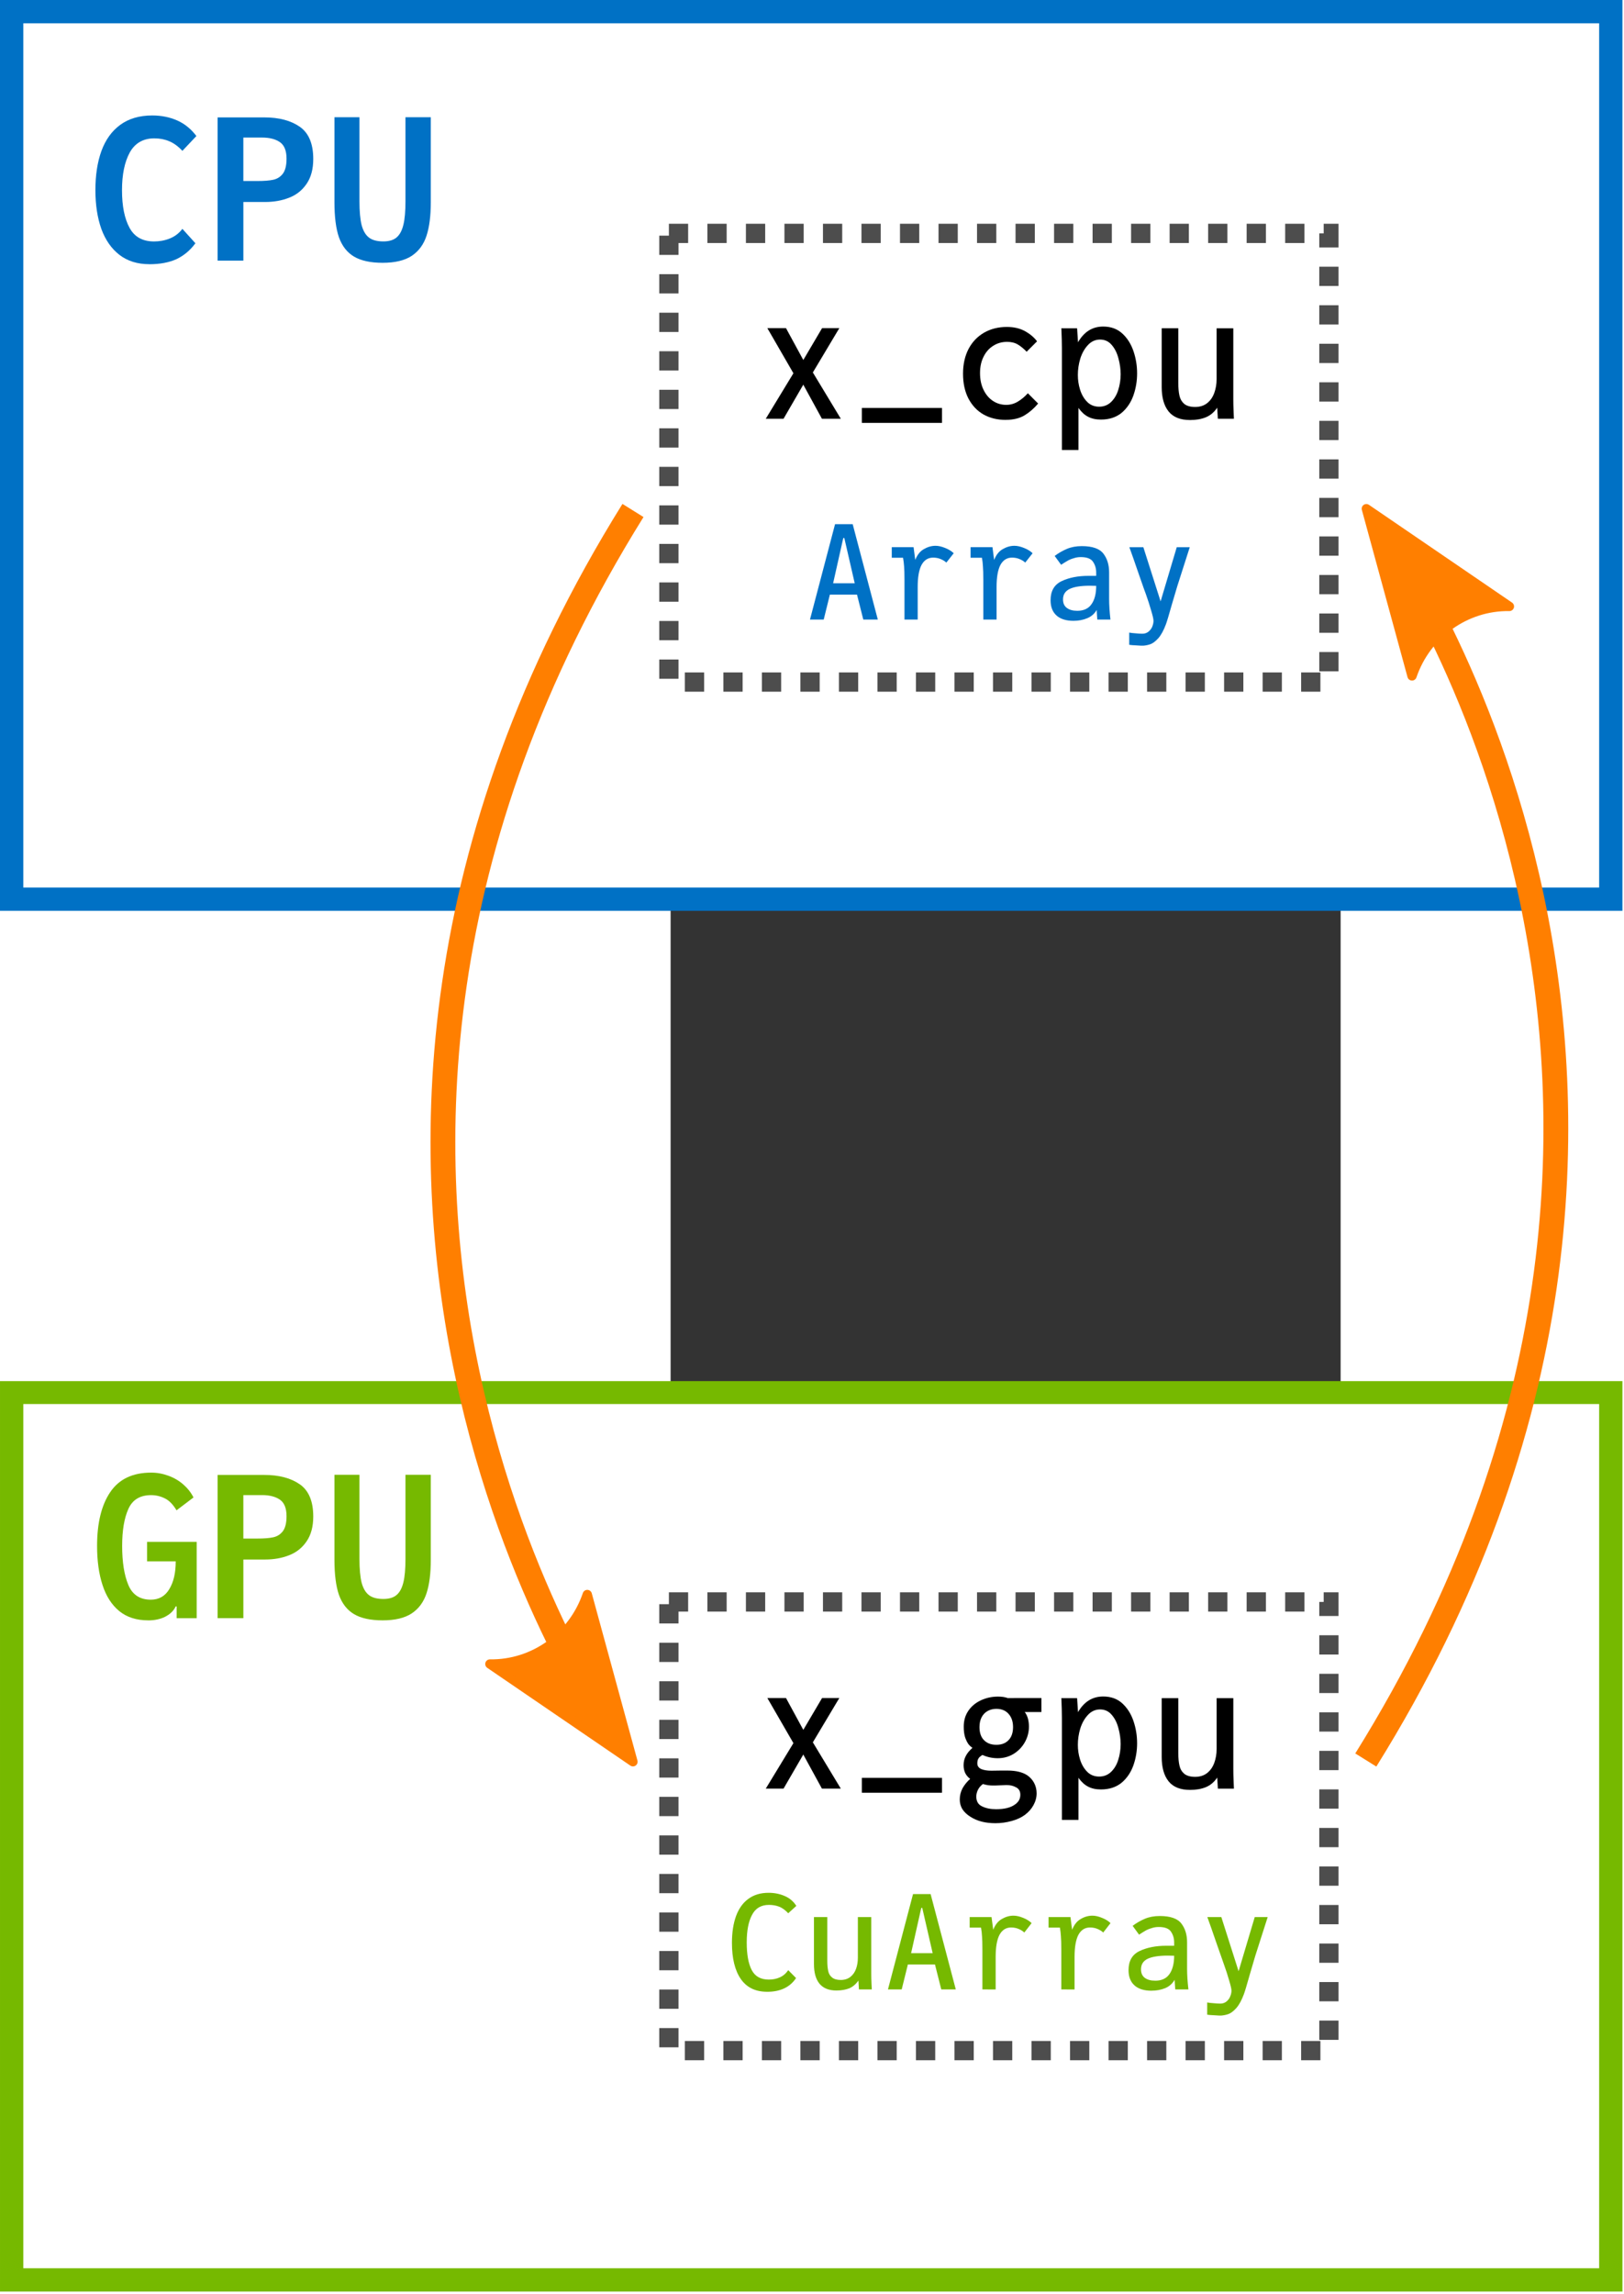 <?xml version="1.0" encoding="UTF-8" standalone="no"?>
<svg
   width="95.666pt"
   height="135.069pt"
   viewBox="0 0 95.666 135.069"
   version="1.1"
   id="svg1168"
   sodipodi:docname="cpu_gpu_transfer.svg"
   inkscape:version="1.2 (dc2aeda, 2022-05-15)"
   xmlns:inkscape="http://www.inkscape.org/namespaces/inkscape"
   xmlns:sodipodi="http://sodipodi.sourceforge.net/DTD/sodipodi-0.dtd"
   xmlns="http://www.w3.org/2000/svg"
   xmlns:svg="http://www.w3.org/2000/svg">
  <sodipodi:namedview
     id="namedview1170"
     pagecolor="#ffffff"
     bordercolor="#000000"
     borderopacity="0.25"
     inkscape:showpageshadow="2"
     inkscape:pageopacity="0.0"
     inkscape:pagecheckerboard="0"
     inkscape:deskcolor="#d1d1d1"
     inkscape:document-units="pt"
     showgrid="false"
     inkscape:zoom="2.0604577"
     inkscape:cx="16.015859"
     inkscape:cy="77.409985"
     inkscape:window-width="1390"
     inkscape:window-height="1205"
     inkscape:window-x="0"
     inkscape:window-y="25"
     inkscape:window-maximized="0"
     inkscape:current-layer="svg1168" />
  <defs
     id="defs386">
    <g
       id="g354">
      <g
         id="glyph-0-0">
        <path
           d="M 0.25,0 V -7.969 H 2.234 V 0 Z M 0.5,-0.391 H 1.984 V -7.562 H 0.5 Z m 0,0"
           id="path9" />
      </g>
      <g
         id="glyph-0-1">
        <path
           d="M 2.188,0.109 C 1.645,0.109 1.195,-0.062 0.844,-0.406 0.5,-0.75 0.27,-1.297 0.156,-2.047 L 1.047,-2.219 c 0.031,0.25 0.082,0.469 0.156,0.656 0.07,0.18 0.16,0.324 0.266,0.438 0.102,0.117 0.219,0.203 0.344,0.266 0.125,0.055 0.25,0.078 0.375,0.078 0.332,0 0.594,-0.141 0.781,-0.422 0.195,-0.281 0.297,-0.688 0.297,-1.219 V -7.312 H 1.969 v -0.906 h 2.203 v 5.766 c 0,0.398 -0.047,0.75 -0.141,1.062 -0.086,0.312 -0.215,0.586 -0.391,0.812 -0.168,0.219 -0.375,0.391 -0.625,0.516 C 2.773,0.051 2.5,0.109 2.188,0.109 Z m 0,0"
           id="path12" />
      </g>
      <g
         id="glyph-0-2">
        <path
           d="M 3.5,0.109 C 3.125,0.109 2.77,0.051 2.438,-0.062 2.113,-0.188 1.828,-0.375 1.578,-0.625 1.328,-0.883 1.125,-1.207 0.969,-1.594 0.82,-1.988 0.75,-2.453 0.75,-2.984 V -8.219 h 0.922 v 5.141 c 0,0.418 0.039,0.773 0.125,1.062 0.094,0.281 0.219,0.516 0.375,0.703 0.164,0.188 0.359,0.324 0.578,0.406 0.227,0.086 0.473,0.125 0.734,0.125 0.258,0 0.504,-0.039 0.734,-0.125 C 4.457,-1 4.664,-1.141 4.844,-1.328 5.02,-1.516 5.156,-1.758 5.25,-2.062 5.352,-2.363 5.406,-2.727 5.406,-3.156 v -5.062 h 0.922 v 5.125 c 0,0.555 -0.078,1.031 -0.234,1.438 -0.148,0.398 -0.352,0.73 -0.609,1 -0.25,0.262 -0.547,0.453 -0.891,0.578 C 4.25,0.047 3.883,0.109 3.5,0.109 Z m 0,0"
           id="path15" />
      </g>
      <g
         id="glyph-0-3">
        <path
           d="m 0.812,0 v -8.219 h 0.906 v 7.312 H 5.125 V 0 Z m 0,0"
           id="path18" />
      </g>
      <g
         id="glyph-0-4">
        <path
           d="M 0.906,0 V -8.219 H 1.828 V 0 Z m 0,0"
           id="path21" />
      </g>
      <g
         id="glyph-0-5">
        <path
           d="M 5.578,0 4.812,-2.406 H 1.734 L 0.969,0 H 0.016 l 2.75,-8.219 H 3.812 L 6.516,0 Z M 3.672,-5.984 C 3.617,-6.141 3.57,-6.301 3.531,-6.469 l -0.125,-0.438 -0.094,-0.312 C 3.289,-7.312 3.281,-7.367 3.281,-7.391 3.27,-7.367 3.254,-7.312 3.234,-7.219 3.211,-7.125 3.188,-7.016 3.156,-6.891 l -0.141,0.438 -0.125,0.469 -0.875,2.703 h 2.531 z m 0,0"
           id="path24" />
      </g>
      <g
         id="glyph-0-6">
        <path
           d="m 3.203,-3.547 v 2.5 h -0.688 v -2.5 H 0.484 V -4.406 h 2.031 v -2.5 h 0.688 v 2.5 h 2.031 v 0.859 z m 0,0"
           id="path27" />
      </g>
      <g
         id="glyph-0-7">
        <path
           d="m 3.781,-7.438 c -0.375,0 -0.715,0.078 -1.016,0.234 C 2.473,-7.047 2.227,-6.82 2.031,-6.531 1.832,-6.25 1.68,-5.906 1.578,-5.5 c -0.105,0.406 -0.156,0.855 -0.156,1.344 0,0.5 0.051,0.961 0.156,1.375 0.113,0.406 0.273,0.758 0.484,1.047 0.207,0.293 0.457,0.523 0.75,0.688 0.301,0.168 0.641,0.25 1.016,0.25 0.258,0 0.492,-0.039 0.703,-0.125 C 4.75,-1.004 4.945,-1.117 5.125,-1.266 5.301,-1.422 5.457,-1.602 5.594,-1.812 5.727,-2.02 5.848,-2.254 5.953,-2.516 l 0.75,0.469 C 6.578,-1.742 6.426,-1.457 6.25,-1.188 6.07,-0.926 5.863,-0.695 5.625,-0.5 5.383,-0.312 5.109,-0.16 4.797,-0.047 4.492,0.055 4.156,0.109 3.781,0.109 c -0.543,0 -1.023,-0.105 -1.438,-0.312 -0.406,-0.207 -0.75,-0.5 -1.031,-0.875 C 1.039,-1.461 0.836,-1.914 0.703,-2.438 0.566,-2.957 0.5,-3.531 0.5,-4.156 c 0,-0.633 0.07,-1.211 0.219,-1.734 0.145,-0.52 0.352,-0.957 0.625,-1.312 0.281,-0.363 0.625,-0.645 1.031,-0.844 0.414,-0.195 0.883,-0.297 1.406,-0.297 0.707,0 1.301,0.172 1.781,0.516 0.488,0.344 0.848,0.852 1.078,1.516 l -0.875,0.359 c -0.062,-0.195 -0.148,-0.383 -0.25,-0.562 C 5.41,-6.691 5.273,-6.848 5.109,-6.984 4.941,-7.117 4.75,-7.227 4.531,-7.312 4.312,-7.395 4.062,-7.438 3.781,-7.438 Z m 0,0"
           id="path30" />
      </g>
      <g
         id="glyph-0-8">
        <path
           d="m 6.609,-4.203 c 0,0.688 -0.09,1.297 -0.266,1.828 -0.168,0.523 -0.398,0.961 -0.688,1.312 C 5.363,-0.719 5.016,-0.453 4.609,-0.266 4.211,-0.086 3.785,0 3.328,0 H 0.812 v -8.219 h 2.219 c 0.52,0 1,0.078 1.438,0.234 0.438,0.156 0.812,0.402 1.125,0.734 0.32,0.324 0.57,0.742 0.75,1.25 0.176,0.5 0.266,1.102 0.266,1.797 z m -0.922,0 c 0,-0.551 -0.07,-1.023 -0.203,-1.422 -0.125,-0.395 -0.309,-0.719 -0.547,-0.969 -0.23,-0.25 -0.512,-0.43 -0.844,-0.547 -0.336,-0.125 -0.695,-0.188 -1.078,-0.188 H 1.719 v 6.438 h 1.5 c 0.352,0 0.68,-0.066 0.984,-0.203 0.301,-0.145 0.562,-0.352 0.781,-0.625 C 5.203,-2 5.375,-2.344 5.5,-2.75 5.625,-3.164 5.688,-3.648 5.688,-4.203 Z m 0,0"
           id="path33" />
      </g>
      <g
         id="glyph-0-9">
        <path
           d="m 0.891,0 v -1.281 h 0.938 V 0 Z m 0,0"
           id="path36" />
      </g>
      <g
         id="glyph-1-0">
        <path
           d="M 0.188,0 V -5.984 H 1.672 V 0 Z M 0.375,-0.297 H 1.484 V -5.688 H 0.375 Z m 0,0"
           id="path39" />
      </g>
      <g
         id="glyph-1-1">
        <path
           d="m 2.766,0 v -3 c 0,-0.227 -0.016,-0.422 -0.047,-0.578 -0.023,-0.156 -0.062,-0.281 -0.125,-0.375 -0.055,-0.094 -0.125,-0.16 -0.219,-0.203 -0.086,-0.039 -0.195,-0.062 -0.328,-0.062 -0.137,0 -0.262,0.039 -0.375,0.109 -0.105,0.062 -0.199,0.156 -0.281,0.281 -0.074,0.125 -0.133,0.281 -0.172,0.469 C 1.176,-3.18 1.156,-2.977 1.156,-2.75 V 0 H 0.516 v -3.734 c 0,0 0,-0.098 0,-0.297 0,-0.113 -0.008,-0.219 -0.016,-0.312 0,-0.102 -0.008,-0.188 -0.016,-0.25 0,-0.07 0,-0.117 0,-0.141 H 1.094 c 0.008,0.012 0.016,0.047 0.016,0.109 0,0.062 0,0.137 0,0.219 0.008,0.086 0.016,0.172 0.016,0.266 0,0.086 0,0.156 0,0.219 H 1.141 C 1.191,-4.066 1.25,-4.191 1.312,-4.297 c 0.07,-0.113 0.148,-0.207 0.234,-0.281 0.094,-0.082 0.195,-0.145 0.312,-0.188 0.125,-0.039 0.258,-0.062 0.406,-0.062 0.301,0 0.535,0.074 0.703,0.219 0.176,0.148 0.297,0.375 0.359,0.688 H 3.344 c 0.051,-0.145 0.113,-0.27 0.188,-0.375 0.07,-0.113 0.156,-0.207 0.25,-0.281 0.094,-0.082 0.195,-0.145 0.312,-0.188 0.125,-0.039 0.266,-0.062 0.422,-0.062 0.195,0 0.363,0.031 0.5,0.094 0.145,0.062 0.266,0.164 0.359,0.297 0.094,0.137 0.16,0.312 0.203,0.531 0.039,0.211 0.062,0.461 0.062,0.75 V 0 H 5 v -3 c 0,-0.227 -0.012,-0.422 -0.031,-0.578 -0.023,-0.156 -0.062,-0.281 -0.125,-0.375 C 4.789,-4.047 4.719,-4.113 4.625,-4.156 4.531,-4.195 4.422,-4.219 4.297,-4.219 4.148,-4.219 4.02,-4.188 3.906,-4.125 3.801,-4.062 3.707,-3.969 3.625,-3.844 3.551,-3.719 3.492,-3.562 3.453,-3.375 c -0.043,0.18 -0.062,0.387 -0.062,0.625 V 0 Z m 0,0"
           id="path42" />
      </g>
      <g
         id="glyph-1-2">
        <path
           d="m 0.953,-2.203 c 0,0.25 0.023,0.48 0.078,0.688 0.051,0.211 0.117,0.391 0.203,0.547 0.094,0.148 0.207,0.262 0.344,0.344 0.133,0.086 0.301,0.125 0.5,0.125 0.281,0 0.504,-0.066 0.672,-0.203 0.164,-0.145 0.281,-0.32 0.344,-0.531 l 0.562,0.203 C 3.613,-0.906 3.555,-0.773 3.484,-0.641 3.41,-0.504 3.312,-0.383 3.188,-0.281 3.07,-0.176 2.922,-0.086 2.734,-0.016 2.555,0.055 2.336,0.094 2.078,0.094 c -0.574,0 -1.012,-0.207 -1.312,-0.625 C 0.461,-0.957 0.312,-1.582 0.312,-2.406 c 0,-0.438 0.047,-0.805 0.141,-1.109 0.094,-0.312 0.219,-0.562 0.375,-0.75 0.156,-0.195 0.336,-0.336 0.547,-0.422 0.207,-0.094 0.43,-0.141 0.672,-0.141 0.332,0 0.609,0.062 0.828,0.188 0.414,0.25 0.68,0.699 0.797,1.344 0.062,0.305 0.094,0.633 0.094,0.984 v 0.109 z M 3.109,-2.812 c 0,-0.52 -0.102,-0.891 -0.297,-1.109 C 2.613,-4.141 2.359,-4.25 2.047,-4.25 1.816,-4.25 1.594,-4.148 1.375,-3.953 1.113,-3.734 0.973,-3.352 0.953,-2.812 Z m 0,0"
           id="path45" />
      </g>
      <g
         id="glyph-1-3">
        <path
           d="m 3.781,-2.375 c 0,0.836 -0.152,1.453 -0.453,1.859 C 3.023,-0.109 2.594,0.094 2.031,0.094 1.758,0.094 1.516,0.047 1.297,-0.047 1.086,-0.148 0.91,-0.305 0.766,-0.516 0.617,-0.723 0.504,-0.977 0.422,-1.281 0.348,-1.594 0.312,-1.957 0.312,-2.375 c 0,-1.633 0.578,-2.453 1.734,-2.453 0.301,0 0.562,0.055 0.781,0.156 0.219,0.105 0.395,0.262 0.531,0.469 0.145,0.199 0.25,0.453 0.312,0.766 0.07,0.305 0.109,0.656 0.109,1.062 z m -0.688,0 c 0,-0.363 -0.023,-0.664 -0.062,-0.906 C 2.988,-3.52 2.922,-3.711 2.828,-3.859 2.734,-4.004 2.617,-4.102 2.484,-4.156 2.359,-4.219 2.219,-4.25 2.062,-4.25 1.895,-4.25 1.742,-4.219 1.609,-4.156 1.484,-4.094 1.375,-3.988 1.281,-3.844 1.188,-3.695 1.113,-3.504 1.062,-3.266 1.008,-3.023 0.984,-2.727 0.984,-2.375 c 0,0.367 0.023,0.672 0.078,0.922 0.051,0.242 0.125,0.434 0.219,0.578 0.094,0.137 0.203,0.234 0.328,0.297 0.125,0.055 0.258,0.078 0.406,0.078 0.164,0 0.316,-0.023 0.453,-0.078 0.133,-0.062 0.25,-0.16 0.344,-0.297 0.094,-0.145 0.16,-0.336 0.203,-0.578 0.051,-0.25 0.078,-0.555 0.078,-0.922 z m 0,0"
           id="path48" />
      </g>
      <g
         id="glyph-1-4">
        <path
           d="m 0.516,0 v -3.641 c 0,0 0,-0.098 0,-0.297 0,-0.102 -0.008,-0.203 -0.016,-0.297 0,-0.102 -0.008,-0.195 -0.016,-0.281 0,-0.082 0,-0.156 0,-0.219 H 1.094 c 0.008,0.062 0.016,0.141 0.016,0.234 0,0.086 0,0.172 0,0.266 0.008,0.086 0.016,0.168 0.016,0.25 v 0.219 h 0.016 c 0.051,-0.188 0.098,-0.344 0.141,-0.469 0.051,-0.133 0.113,-0.242 0.188,-0.328 0.07,-0.094 0.156,-0.16 0.25,-0.203 0.094,-0.039 0.207,-0.062 0.344,-0.062 0.051,0 0.098,0.008 0.141,0.016 0.051,0.012 0.094,0.023 0.125,0.031 v 0.719 c -0.043,-0.008 -0.094,-0.02 -0.156,-0.031 -0.055,-0.008 -0.117,-0.016 -0.188,-0.016 -0.156,0 -0.289,0.043 -0.391,0.125 -0.105,0.086 -0.188,0.199 -0.25,0.344 C 1.281,-3.492 1.234,-3.32 1.203,-3.125 1.172,-2.926 1.156,-2.707 1.156,-2.469 V 0 Z m 0,0"
           id="path51" />
      </g>
      <g
         id="glyph-1-5">
        <path
           d="M 2.172,0 C 2.078,0.281 1.984,0.535 1.891,0.766 1.797,0.992 1.688,1.191 1.562,1.359 1.445,1.523 1.316,1.648 1.172,1.734 1.035,1.816 0.875,1.859 0.688,1.859 c -0.086,0 -0.164,-0.008 -0.234,-0.016 -0.062,0 -0.137,-0.012 -0.219,-0.031 V 1.219 C 0.285,1.227 0.336,1.234 0.391,1.234 0.453,1.242 0.504,1.25 0.547,1.25 0.734,1.25 0.906,1.16 1.062,0.984 1.227,0.816 1.375,0.547 1.5,0.172 l 0.062,-0.188 -1.547,-4.719 h 0.688 L 1.531,-2.125 c 0,0 0.031,0.109 0.094,0.328 l 0.109,0.391 c 0.031,0.125 0.062,0.246 0.094,0.359 0.031,0.105 0.047,0.168 0.047,0.188 0.008,-0.031 0.023,-0.094 0.047,-0.188 l 0.094,-0.312 L 2.125,-1.719 c 0.039,-0.125 0.07,-0.227 0.094,-0.312 l 0.766,-2.703 h 0.688 z m 0,0"
           id="path54" />
      </g>
      <g
         id="glyph-1-6">
        <path
           d="m 1.484,0.094 c -0.398,0 -0.695,-0.125 -0.891,-0.375 -0.188,-0.258 -0.281,-0.609 -0.281,-1.047 0,-0.312 0.047,-0.566 0.141,-0.766 C 0.555,-2.289 0.688,-2.445 0.844,-2.562 1,-2.676 1.176,-2.754 1.375,-2.797 1.57,-2.836 1.773,-2.863 1.984,-2.875 l 0.875,-0.016 V -3.156 c 0,-0.188 -0.016,-0.348 -0.047,-0.484 C 2.781,-3.785 2.727,-3.898 2.656,-3.984 2.582,-4.066 2.492,-4.125 2.391,-4.156 2.297,-4.195 2.176,-4.219 2.031,-4.219 c -0.125,0 -0.242,0.012 -0.344,0.031 C 1.594,-4.164 1.504,-4.125 1.422,-4.062 1.348,-4.008 1.289,-3.938 1.25,-3.844 1.207,-3.75 1.176,-3.625 1.156,-3.469 L 0.484,-3.547 c 0.02,-0.188 0.062,-0.359 0.125,-0.516 0.07,-0.156 0.172,-0.289 0.297,-0.406 0.125,-0.113 0.273,-0.203 0.453,-0.266 0.188,-0.062 0.414,-0.094 0.688,-0.094 0.488,0 0.852,0.141 1.094,0.422 0.25,0.273 0.375,0.664 0.375,1.172 V -1.188 c 0,0.23 0.023,0.406 0.078,0.531 0.051,0.117 0.145,0.172 0.281,0.172 0.039,0 0.078,0 0.109,0 C 4.023,-0.492 4.062,-0.504 4.094,-0.516 V -0.031 C 4.008,0 3.926,0.02 3.844,0.031 3.77,0.039 3.688,0.047 3.594,0.047 c -0.125,0 -0.234,-0.023 -0.328,-0.062 C 3.18,-0.055 3.113,-0.113 3.062,-0.188 3.008,-0.27 2.969,-0.367 2.938,-0.484 2.906,-0.609 2.883,-0.75 2.875,-0.906 H 2.859 c -0.062,0.156 -0.137,0.297 -0.219,0.422 -0.086,0.117 -0.184,0.219 -0.297,0.312 -0.105,0.086 -0.23,0.148 -0.375,0.188 C 1.82,0.066 1.66,0.094 1.484,0.094 Z M 1.641,-0.5 c 0.195,0 0.375,-0.047 0.531,-0.141 0.156,-0.094 0.281,-0.207 0.375,-0.344 0.102,-0.145 0.18,-0.301 0.234,-0.469 0.051,-0.176 0.078,-0.344 0.078,-0.5 V -2.344 L 2.156,-2.328 C 2,-2.316 1.848,-2.301 1.703,-2.281 c -0.148,0.023 -0.273,0.074 -0.375,0.156 -0.105,0.074 -0.188,0.18 -0.25,0.312 -0.062,0.125 -0.094,0.293 -0.094,0.5 0,0.262 0.051,0.465 0.156,0.609 0.113,0.137 0.281,0.203 0.5,0.203 z m 0,0"
           id="path57" />
      </g>
      <g
         id="glyph-1-7">
        <path
           d="M 0.5,0 V -6.5 H 1.141 V 0 Z m 0,0"
           id="path60" />
      </g>
      <g
         id="glyph-1-8">
        <path
           d="m 0.984,-2.391 c 0,0.273 0.016,0.523 0.047,0.75 0.039,0.23 0.098,0.43 0.172,0.594 0.07,0.156 0.172,0.281 0.297,0.375 0.125,0.094 0.281,0.141 0.469,0.141 0.227,0 0.422,-0.07 0.578,-0.219 0.156,-0.156 0.25,-0.395 0.281,-0.719 l 0.656,0.062 C 3.461,-1.207 3.414,-1.02 3.344,-0.844 3.27,-0.664 3.172,-0.504 3.047,-0.359 2.93,-0.223 2.781,-0.113 2.594,-0.031 c -0.18,0.082 -0.383,0.125 -0.609,0.125 -0.305,0 -0.562,-0.062 -0.781,-0.188 C 0.992,-0.219 0.82,-0.391 0.688,-0.609 0.551,-0.836 0.453,-1.098 0.391,-1.391 0.336,-1.691 0.312,-2.02 0.312,-2.375 c 0,-0.312 0.02,-0.586 0.062,-0.828 0.039,-0.25 0.098,-0.461 0.172,-0.641 0.082,-0.188 0.176,-0.344 0.281,-0.469 0.102,-0.125 0.219,-0.223 0.344,-0.297 0.125,-0.07 0.254,-0.125 0.391,-0.156 0.133,-0.039 0.273,-0.062 0.422,-0.062 0.219,0 0.41,0.039 0.578,0.109 0.164,0.074 0.312,0.18 0.438,0.312 0.125,0.125 0.223,0.277 0.297,0.453 0.082,0.168 0.141,0.352 0.172,0.547 l -0.672,0.062 c -0.031,-0.27 -0.117,-0.477 -0.25,-0.625 C 2.41,-4.125 2.219,-4.203 1.969,-4.203 1.781,-4.203 1.625,-4.164 1.5,-4.094 1.375,-4.02 1.273,-3.906 1.203,-3.75 1.129,-3.602 1.07,-3.414 1.031,-3.188 1,-2.957 0.984,-2.691 0.984,-2.391 Z m 0,0"
           id="path63" />
      </g>
      <g
         id="glyph-1-9">
        <path
           d="M 2,-0.031 C 1.895,0 1.789,0.02 1.688,0.031 1.582,0.051 1.461,0.062 1.328,0.062 0.816,0.062 0.562,-0.289 0.562,-1 V -4.172 H 0.109 v -0.562 H 0.594 l 0.188,-1.062 h 0.422 v 1.062 h 0.719 v 0.562 h -0.719 v 3 c 0,0.23 0.031,0.391 0.094,0.484 0.062,0.086 0.164,0.125 0.312,0.125 0.062,0 0.125,-0.004 0.188,-0.016 C 1.859,-0.586 1.926,-0.602 2,-0.625 Z m 0,0"
           id="path66" />
      </g>
      <g
         id="glyph-1-10">
        <path
           d="M 0.484,-5.75 V -6.5 h 0.656 v 0.75 z m 0,5.75 v -4.734 h 0.656 V 0 Z m 0,0"
           id="path69" />
      </g>
      <g
         id="glyph-1-11">
        <path
           d="m 2.969,0 v -3 c 0,-0.227 -0.016,-0.422 -0.047,-0.578 -0.031,-0.156 -0.078,-0.281 -0.141,-0.375 -0.062,-0.094 -0.148,-0.16 -0.25,-0.203 -0.094,-0.039 -0.219,-0.062 -0.375,-0.062 -0.148,0 -0.281,0.039 -0.406,0.109 -0.125,0.062 -0.234,0.156 -0.328,0.281 -0.086,0.125 -0.152,0.281 -0.203,0.469 C 1.176,-3.18 1.156,-2.977 1.156,-2.75 V 0 H 0.516 v -3.734 c 0,0 0,-0.098 0,-0.297 0,-0.113 -0.008,-0.219 -0.016,-0.312 0,-0.102 -0.008,-0.188 -0.016,-0.25 0,-0.07 0,-0.117 0,-0.141 H 1.094 c 0.008,0.012 0.016,0.047 0.016,0.109 0,0.062 0,0.137 0,0.219 0.008,0.086 0.016,0.172 0.016,0.266 0,0.086 0,0.156 0,0.219 h 0.016 c 0.062,-0.145 0.129,-0.27 0.203,-0.375 0.07,-0.113 0.156,-0.207 0.25,-0.281 0.102,-0.082 0.219,-0.145 0.344,-0.188 0.125,-0.039 0.27,-0.062 0.438,-0.062 0.219,0 0.406,0.031 0.562,0.094 0.156,0.062 0.281,0.164 0.375,0.297 0.102,0.137 0.176,0.312 0.219,0.531 0.051,0.211 0.078,0.461 0.078,0.75 V 0 Z m 0,0"
           id="path72" />
      </g>
      <g
         id="glyph-1-12">
        <path
           d="m 2.953,-0.766 c -0.125,0.305 -0.289,0.523 -0.484,0.656 C 2.27,0.023 2.023,0.094 1.734,0.094 1.242,0.094 0.883,-0.109 0.656,-0.516 0.426,-0.922 0.312,-1.531 0.312,-2.344 0.312,-4 0.785,-4.828 1.734,-4.828 c 0.301,0 0.547,0.07 0.734,0.203 0.195,0.125 0.359,0.336 0.484,0.625 0,-0.031 0,-0.078 0,-0.141 v -0.188 c 0,-0.07 0,-0.141 0,-0.203 V -6.5 H 3.594 v 5.516 c 0,0.117 0,0.23 0,0.344 0,0.105 0,0.199 0,0.281 0.008,0.086 0.016,0.156 0.016,0.219 0,0.062 0.004,0.109 0.016,0.141 H 3 C 2.988,-0.031 2.984,-0.07 2.984,-0.125 c 0,-0.051 -0.008,-0.113 -0.016,-0.188 0,-0.07 0,-0.145 0,-0.219 0,-0.07 0,-0.148 0,-0.234 z M 0.984,-2.375 c 0,0.324 0.016,0.605 0.047,0.844 0.039,0.23 0.098,0.422 0.172,0.578 0.07,0.148 0.164,0.258 0.281,0.328 0.113,0.074 0.254,0.109 0.422,0.109 0.164,0 0.312,-0.031 0.438,-0.094 0.133,-0.07 0.242,-0.18 0.328,-0.328 0.094,-0.156 0.16,-0.352 0.203,-0.594 0.051,-0.25 0.078,-0.547 0.078,-0.891 0,-0.344 -0.027,-0.629 -0.078,-0.859 C 2.832,-3.508 2.766,-3.695 2.672,-3.844 2.586,-3.988 2.477,-4.094 2.344,-4.156 2.219,-4.219 2.07,-4.25 1.906,-4.25 1.75,-4.25 1.613,-4.211 1.5,-4.141 1.383,-4.078 1.285,-3.969 1.203,-3.812 1.129,-3.664 1.07,-3.473 1.031,-3.234 1,-2.992 0.984,-2.707 0.984,-2.375 Z m 0,0"
           id="path75" />
      </g>
      <g
         id="glyph-1-13">
        <path
           d="m 3.406,-1.312 c 0,0.219 -0.039,0.418 -0.109,0.594 C 3.234,-0.539 3.133,-0.391 3,-0.266 2.863,-0.148 2.695,-0.062 2.5,0 2.312,0.062 2.086,0.094 1.828,0.094 1.609,0.094 1.406,0.066 1.219,0.016 1.039,-0.023 0.883,-0.086 0.75,-0.172 0.613,-0.266 0.5,-0.391 0.406,-0.547 0.312,-0.703 0.242,-0.891 0.203,-1.109 L 0.781,-1.25 c 0.051,0.262 0.16,0.449 0.328,0.562 0.176,0.117 0.414,0.172 0.719,0.172 0.145,0 0.273,-0.008 0.391,-0.031 0.113,-0.02 0.211,-0.055 0.297,-0.109 0.082,-0.062 0.145,-0.141 0.188,-0.234 C 2.754,-0.984 2.781,-1.102 2.781,-1.25 2.781,-1.395 2.754,-1.508 2.703,-1.594 2.648,-1.688 2.57,-1.766 2.469,-1.828 2.375,-1.891 2.254,-1.941 2.109,-1.984 L 1.656,-2.141 C 1.5,-2.191 1.344,-2.25 1.188,-2.312 1.031,-2.375 0.891,-2.453 0.766,-2.547 0.648,-2.648 0.551,-2.773 0.469,-2.922 c -0.074,-0.156 -0.109,-0.344 -0.109,-0.562 0,-0.438 0.125,-0.766 0.375,-0.984 0.25,-0.227 0.617,-0.344 1.109,-0.344 0.426,0 0.766,0.094 1.016,0.281 0.258,0.18 0.422,0.469 0.484,0.875 L 2.766,-3.562 C 2.742,-3.688 2.703,-3.789 2.641,-3.875 2.586,-3.957 2.52,-4.023 2.438,-4.078 2.352,-4.129 2.258,-4.164 2.156,-4.188 2.062,-4.207 1.957,-4.219 1.844,-4.219 c -0.293,0 -0.512,0.059 -0.656,0.172 -0.137,0.105 -0.203,0.266 -0.203,0.484 0,0.125 0.023,0.23 0.078,0.312 0.051,0.086 0.125,0.156 0.219,0.219 0.094,0.055 0.203,0.102 0.328,0.141 L 2.047,-2.75 c 0,0 0.102,0.031 0.312,0.094 0.102,0.043 0.207,0.09 0.312,0.141 0.102,0.055 0.195,0.117 0.281,0.188 C 3.047,-2.266 3.125,-2.188 3.188,-2.094 3.258,-2 3.312,-1.883 3.344,-1.75 c 0.039,0.125 0.062,0.273 0.062,0.438 z m 0,0"
           id="path78" />
      </g>
      <g
         id="glyph-1-14">
        <path
           d="M 1.297,-4.172 V 0 H 0.656 V -4.172 H 0.109 v -0.562 H 0.656 v -0.531 C 0.656,-5.441 0.664,-5.602 0.688,-5.75 0.719,-5.895 0.766,-6.02 0.828,-6.125 0.898,-6.238 1,-6.328 1.125,-6.391 c 0.125,-0.062 0.281,-0.094 0.469,-0.094 0.082,0 0.164,0.008 0.25,0.016 0.082,0 0.148,0.012 0.203,0.031 v 0.594 c -0.031,0 -0.078,-0.004 -0.141,-0.016 C 1.852,-5.867 1.805,-5.875 1.766,-5.875 1.672,-5.875 1.594,-5.859 1.531,-5.828 1.469,-5.797 1.414,-5.75 1.375,-5.688 1.344,-5.625 1.32,-5.547 1.312,-5.453 1.301,-5.367 1.297,-5.27 1.297,-5.156 v 0.422 h 0.75 v 0.562 z m 0,0"
           id="path81" />
      </g>
      <g
         id="glyph-2-0">
        <path
           d="M 1.094,-7.5 H 7.078 V 0 H 1.094 Z M 1.5,-7.094 v 6.688 h 5.172 v -6.688 z m 0,0"
           id="path84" />
      </g>
      <g
         id="glyph-2-1">
        <path
           d="M 0,-2.406 V -3.125 h 6.062 v 0.719 z m 0,0"
           id="path87" />
      </g>
      <g
         id="glyph-2-2">
        <path
           d="m 4.219,-6.781 c -0.836,0 -1.48,0.266 -1.938,0.797 -0.461,0.531 -0.688,1.266 -0.688,2.203 0,0.918 0.238,1.656 0.719,2.219 0.477,0.555 1.129,0.828 1.953,0.828 1.051,0 1.836,-0.52 2.359,-1.562 L 7.453,-1.875 c -0.305,0.648 -0.734,1.141 -1.297,1.484 -0.562,0.336 -1.211,0.5 -1.938,0.5 -0.762,0 -1.418,-0.156 -1.969,-0.469 -0.555,-0.32 -0.977,-0.773 -1.266,-1.359 -0.293,-0.582 -0.438,-1.27 -0.438,-2.062 0,-1.195 0.32,-2.133 0.969,-2.812 0.656,-0.676 1.551,-1.016 2.688,-1.016 0.801,0 1.469,0.156 2,0.469 0.539,0.312 0.938,0.777 1.188,1.391 l -0.969,0.312 C 6.254,-5.875 5.977,-6.207 5.594,-6.438 5.207,-6.664 4.75,-6.781 4.219,-6.781 Z m 0,0"
           id="path90" />
      </g>
      <g
         id="glyph-2-3">
        <path
           d="m 6.703,-5.25 c 0,0.711 -0.234,1.277 -0.703,1.703 -0.461,0.418 -1.09,0.625 -1.891,0.625 H 1.906 V 0 H 0.891 v -7.5 h 3.156 c 0.844,0 1.492,0.199 1.953,0.594 0.469,0.387 0.703,0.938 0.703,1.656 z m -1.031,0.016 C 5.672,-6.203 5.094,-6.688 3.938,-6.688 H 1.906 v 2.953 h 2.062 c 1.133,0 1.703,-0.5 1.703,-1.5 z m 0,0"
           id="path93" />
      </g>
      <g
         id="glyph-2-4">
        <path
           d="M 3.891,0.109 C 3.273,0.109 2.738,0 2.281,-0.219 1.82,-0.445 1.469,-0.773 1.219,-1.203 c -0.25,-0.426 -0.375,-0.938 -0.375,-1.531 V -7.5 h 1.016 v 4.688 c 0,0.688 0.172,1.211 0.516,1.562 0.352,0.355 0.859,0.531 1.516,0.531 0.676,0 1.195,-0.18 1.562,-0.547 0.375,-0.375 0.562,-0.91 0.562,-1.609 V -7.5 H 7.031 v 4.672 c 0,0.617 -0.133,1.141 -0.391,1.578 -0.25,0.438 -0.617,0.777 -1.094,1.016 -0.469,0.23 -1.023,0.344 -1.656,0.344 z m 0,0"
           id="path96" />
      </g>
      <g
         id="glyph-2-5">
        <path
           d="m 4.094,0 v -3.656 c 0,-0.551 -0.078,-0.93 -0.234,-1.141 C 3.703,-5.016 3.426,-5.125 3.031,-5.125 c -0.406,0 -0.73,0.156 -0.969,0.469 -0.242,0.312 -0.359,0.75 -0.359,1.312 V 0 H 0.75 v -4.531 c 0,-0.664 -0.012,-1.078 -0.031,-1.234 H 1.625 c 0.008,0.023 0.016,0.074 0.016,0.156 0,0.074 0,0.164 0,0.266 0.008,0.094 0.02,0.281 0.031,0.562 H 1.688 C 1.895,-5.188 2.129,-5.469 2.391,-5.625 2.66,-5.789 2.988,-5.875 3.375,-5.875 c 0.438,0 0.781,0.09 1.031,0.266 0.25,0.18 0.426,0.453 0.531,0.828 h 0.016 c 0.195,-0.383 0.438,-0.66 0.719,-0.828 0.281,-0.176 0.625,-0.266 1.031,-0.266 0.582,0 1.004,0.164 1.266,0.484 0.258,0.312 0.391,0.828 0.391,1.547 V 0 h -0.938 V -3.656 C 7.422,-4.207 7.344,-4.586 7.188,-4.797 7.031,-5.016 6.754,-5.125 6.359,-5.125 5.941,-5.125 5.613,-4.969 5.375,-4.656 5.145,-4.352 5.031,-3.914 5.031,-3.344 V 0 Z m 0,0"
           id="path99" />
      </g>
      <g
         id="glyph-2-6">
        <path
           d="m 1.469,-2.672 c 0,0.656 0.133,1.168 0.406,1.531 0.281,0.355 0.68,0.531 1.203,0.531 0.414,0 0.75,-0.082 1,-0.25 0.25,-0.164 0.414,-0.379 0.5,-0.641 l 0.844,0.25 c -0.344,0.906 -1.125,1.359 -2.344,1.359 -0.855,0 -1.508,-0.254 -1.953,-0.766 -0.438,-0.508 -0.656,-1.266 -0.656,-2.266 0,-0.945 0.219,-1.676 0.656,-2.188 C 1.57,-5.617 2.211,-5.875 3.047,-5.875 c 1.688,0 2.531,1.023 2.531,3.062 v 0.141 z m 3.125,-0.734 C 4.539,-4.02 4.383,-4.461 4.125,-4.734 3.875,-5.016 3.508,-5.156 3.031,-5.156 2.562,-5.156 2.191,-5 1.922,-4.688 c -0.273,0.305 -0.418,0.73 -0.438,1.281 z m 0,0"
           id="path102" />
      </g>
      <g
         id="glyph-2-7">
        <path
           d="M 5.609,-2.891 C 5.609,-1.879 5.383,-1.125 4.938,-0.625 4.5,-0.133 3.859,0.109 3.016,0.109 2.172,0.109 1.531,-0.145 1.094,-0.656 0.664,-1.176 0.453,-1.922 0.453,-2.891 c 0,-1.988 0.863,-2.984 2.594,-2.984 0.875,0 1.52,0.246 1.938,0.734 0.414,0.48 0.625,1.23 0.625,2.25 z m -1.016,0 c 0,-0.789 -0.121,-1.363 -0.359,-1.719 C 4.004,-4.973 3.613,-5.156 3.062,-5.156 c -0.562,0 -0.969,0.184 -1.219,0.547 -0.25,0.367 -0.375,0.938 -0.375,1.719 0,0.762 0.117,1.336 0.359,1.719 0.25,0.375 0.641,0.562 1.172,0.562 0.57,0 0.977,-0.18 1.219,-0.547 0.25,-0.363 0.375,-0.941 0.375,-1.734 z m 0,0"
           id="path105" />
      </g>
      <g
         id="glyph-2-8">
        <path
           d="m 0.75,0 v -4.422 c 0,-0.406 -0.012,-0.852 -0.031,-1.344 H 1.625 c 0.031,0.656 0.047,1.055 0.047,1.188 H 1.688 c 0.156,-0.5 0.332,-0.836 0.531,-1.016 0.195,-0.188 0.477,-0.281 0.844,-0.281 0.125,0 0.254,0.023 0.391,0.062 v 0.875 C 3.328,-4.969 3.156,-4.984 2.938,-4.984 2.539,-4.984 2.238,-4.812 2.031,-4.469 1.82,-4.133 1.719,-3.645 1.719,-3 v 3 z m 0,0"
           id="path108" />
      </g>
      <g
         id="glyph-2-9">
        <path
           d="m 1.016,2.266 c -0.262,0 -0.48,-0.023 -0.656,-0.062 v -0.719 c 0.133,0.02 0.281,0.031 0.438,0.031 0.602,0 1.078,-0.438 1.422,-1.312 L 2.312,-0.031 0.031,-5.766 h 1.016 l 1.219,3.188 c 0.02,0.055 0.039,0.117 0.062,0.188 0.02,0.062 0.098,0.293 0.234,0.688 0.133,0.398 0.207,0.617 0.219,0.656 l 0.375,-1.047 1.266,-3.672 H 5.438 L 3.219,0 C 2.977,0.613 2.754,1.07 2.547,1.375 c -0.211,0.301 -0.438,0.523 -0.688,0.672 -0.25,0.145 -0.531,0.219 -0.844,0.219 z m 0,0"
           id="path111" />
      </g>
      <g
         id="glyph-2-10">
        <path
           d="m 0.672,-2.828 c 0,-1.031 0.16,-1.953 0.484,-2.766 0.32,-0.82 0.816,-1.594 1.484,-2.312 H 3.562 c -0.656,0.742 -1.141,1.527 -1.453,2.359 -0.312,0.836 -0.469,1.742 -0.469,2.719 0,0.992 0.148,1.902 0.453,2.734 0.312,0.82 0.801,1.609 1.469,2.359 H 2.641 C 1.973,1.535 1.477,0.766 1.156,-0.047 0.832,-0.867 0.672,-1.789 0.672,-2.812 Z m 0,0"
           id="path114" />
      </g>
      <g
         id="glyph-2-11">
        <path
           d="m 2.953,-2.812 c 0,1.031 -0.164,1.953 -0.484,2.766 -0.324,0.812 -0.82,1.582 -1.484,2.312 H 0.062 c 0.664,-0.75 1.148,-1.539 1.453,-2.359 0.312,-0.832 0.469,-1.742 0.469,-2.734 0,-0.988 -0.156,-1.895 -0.469,-2.719 C 1.211,-6.379 0.727,-7.164 0.062,-7.906 h 0.922 c 0.676,0.73 1.172,1.508 1.484,2.328 0.32,0.812 0.484,1.73 0.484,2.75 z m 0,0"
           id="path117" />
      </g>
      <g
         id="glyph-2-12">
        <path
           d="M 0.547,-3.781 C 0.547,-5 0.875,-5.941 1.531,-6.609 c 0.656,-0.664 1.57,-1 2.75,-1 0.832,0 1.504,0.141 2.016,0.422 C 6.816,-6.914 7.219,-6.469 7.5,-5.844 L 6.531,-5.562 c -0.211,-0.426 -0.5,-0.734 -0.875,-0.922 C 5.281,-6.68 4.812,-6.781 4.25,-6.781 c -0.867,0 -1.527,0.262 -1.984,0.781 -0.461,0.523 -0.688,1.262 -0.688,2.219 0,0.949 0.242,1.699 0.734,2.25 0.488,0.543 1.16,0.812 2.016,0.812 0.488,0 0.945,-0.07 1.375,-0.219 0.426,-0.156 0.77,-0.359 1.031,-0.609 V -2.906 h -2.25 V -3.75 h 3.188 v 2.578 C 7.273,-0.766 6.785,-0.445 6.203,-0.219 5.629,0 5.004,0.109 4.328,0.109 c -0.781,0 -1.461,-0.156 -2.031,-0.469 C 1.734,-0.672 1.301,-1.117 1,-1.703 0.695,-2.297 0.547,-2.988 0.547,-3.781 Z m 0,0"
           id="path120" />
      </g>
      <g
         id="glyph-2-13">
        <path
           d="m 2.953,-0.047 c -0.324,0.082 -0.648,0.125 -0.969,0.125 -0.773,0 -1.156,-0.43 -1.156,-1.297 V -5.062 H 0.172 V -5.766 H 0.875 l 0.281,-1.281 h 0.641 v 1.281 h 1.062 V -5.062 h -1.062 v 3.641 c 0,0.273 0.039,0.465 0.125,0.578 0.094,0.117 0.25,0.172 0.469,0.172 0.133,0 0.32,-0.023 0.562,-0.078 z m 0,0"
           id="path123" />
      </g>
      <g
         id="glyph-2-14">
        <path
           d="m 5.609,-2.906 c 0,2.012 -0.711,3.016 -2.125,3.016 -0.887,0 -1.48,-0.332 -1.781,-1 h -0.031 c 0.008,0.023 0.016,0.324 0.016,0.906 v 2.25 H 0.734 v -6.844 c 0,-0.594 -0.012,-0.988 -0.031,-1.188 H 1.625 c 0.008,0.023 0.016,0.074 0.016,0.156 0.008,0.086 0.02,0.219 0.031,0.406 0.008,0.18 0.016,0.305 0.016,0.375 h 0.016 c 0.164,-0.363 0.391,-0.625 0.672,-0.781 0.281,-0.164 0.648,-0.25 1.109,-0.25 0.707,0 1.238,0.242 1.594,0.719 0.352,0.469 0.531,1.215 0.531,2.234 z M 4.594,-2.891 c 0,-0.801 -0.109,-1.375 -0.328,-1.719 C 4.055,-4.953 3.719,-5.125 3.25,-5.125 c -0.387,0 -0.688,0.086 -0.906,0.25 -0.211,0.156 -0.371,0.406 -0.484,0.75 -0.117,0.336 -0.172,0.773 -0.172,1.312 0,0.762 0.117,1.32 0.359,1.672 0.25,0.355 0.645,0.531 1.188,0.531 0.477,0 0.82,-0.172 1.031,-0.516 0.219,-0.352 0.328,-0.941 0.328,-1.766 z m 0,0"
           id="path126" />
      </g>
      <g
         id="glyph-2-15">
        <path
           d="m 1.469,-2.906 c 0,0.773 0.117,1.34 0.359,1.703 0.238,0.367 0.602,0.547 1.094,0.547 0.332,0 0.613,-0.086 0.844,-0.266 0.227,-0.188 0.375,-0.473 0.438,-0.859 l 0.969,0.062 c -0.086,0.555 -0.324,0.996 -0.719,1.328 -0.398,0.336 -0.902,0.5 -1.516,0.5 -0.805,0 -1.418,-0.254 -1.844,-0.766 -0.418,-0.508 -0.625,-1.254 -0.625,-2.234 0,-0.969 0.207,-1.707 0.625,-2.219 C 1.52,-5.617 2.133,-5.875 2.938,-5.875 c 0.582,0 1.066,0.156 1.453,0.469 0.395,0.305 0.645,0.727 0.75,1.266 l -1,0.062 c -0.043,-0.312 -0.168,-0.562 -0.375,-0.75 C 3.566,-5.023 3.281,-5.125 2.906,-5.125 c -0.512,0 -0.883,0.172 -1.109,0.516 -0.219,0.336 -0.328,0.902 -0.328,1.703 z m 0,0"
           id="path129" />
      </g>
      <g
         id="glyph-2-16">
        <path
           d="m 4.391,0 v -3.656 c 0,-0.375 -0.039,-0.664 -0.109,-0.875 C 4.207,-4.738 4.086,-4.891 3.922,-4.984 3.766,-5.078 3.523,-5.125 3.203,-5.125 c -0.461,0 -0.824,0.156 -1.094,0.469 -0.262,0.312 -0.391,0.75 -0.391,1.312 V 0 H 0.75 v -4.531 c 0,-0.664 -0.012,-1.078 -0.031,-1.234 H 1.625 c 0.008,0.023 0.016,0.074 0.016,0.156 0,0.074 0,0.164 0,0.266 0.008,0.094 0.02,0.281 0.031,0.562 H 1.688 c 0.219,-0.395 0.473,-0.676 0.766,-0.844 0.289,-0.164 0.648,-0.25 1.078,-0.25 0.633,0 1.098,0.164 1.391,0.484 0.289,0.312 0.438,0.828 0.438,1.547 V 0 Z m 0,0"
           id="path132" />
      </g>
      <g
         id="glyph-2-17">
        <path
           d="M 3.266,0 H 2.125 L 0.031,-5.766 H 1.062 l 1.266,3.75 C 2.367,-1.867 2.488,-1.445 2.688,-0.75 L 2.875,-1.375 3.094,-2 4.406,-5.766 h 1.016 z m 0,0"
           id="path135" />
      </g>
      <g
         id="glyph-2-18">
        <path
           d="m 5.062,-1.594 c 0,0.543 -0.211,0.965 -0.625,1.266 -0.406,0.293 -0.98,0.438 -1.719,0.438 C 2,0.109 1.445,-0.008 1.062,-0.25 0.676,-0.488 0.422,-0.859 0.297,-1.359 l 0.859,-0.156 c 0.07,0.312 0.238,0.543 0.5,0.688 0.258,0.137 0.613,0.203 1.062,0.203 0.488,0 0.844,-0.07 1.062,-0.219 C 4.008,-1 4.125,-1.223 4.125,-1.516 c 0,-0.227 -0.078,-0.41 -0.234,-0.547 -0.156,-0.145 -0.406,-0.266 -0.75,-0.359 l -0.688,-0.188 c -0.555,-0.133 -0.949,-0.27 -1.188,-0.406 -0.23,-0.145 -0.414,-0.312 -0.547,-0.5 -0.125,-0.195 -0.188,-0.438 -0.188,-0.719 0,-0.531 0.188,-0.93 0.562,-1.203 0.375,-0.281 0.922,-0.422 1.641,-0.422 0.633,0 1.141,0.117 1.516,0.344 0.375,0.219 0.609,0.578 0.703,1.078 L 4.094,-4.328 C 4.039,-4.586 3.895,-4.785 3.656,-4.922 3.426,-5.055 3.117,-5.125 2.734,-5.125 c -0.438,0 -0.762,0.07 -0.969,0.203 -0.199,0.125 -0.297,0.324 -0.297,0.594 0,0.156 0.039,0.293 0.125,0.406 0.082,0.105 0.207,0.195 0.375,0.266 0.164,0.074 0.52,0.18 1.062,0.312 0.5,0.125 0.859,0.246 1.078,0.359 0.227,0.105 0.406,0.227 0.531,0.359 0.133,0.125 0.238,0.277 0.312,0.453 C 5.023,-2.004 5.062,-1.812 5.062,-1.594 Z m 0,0"
           id="path138" />
      </g>
      <g
         id="glyph-2-19">
        <path
           d="M 0.734,-6.984 V -7.906 H 1.688 v 0.922 z M 0.734,0 V -5.766 H 1.688 V 0 Z m 0,0"
           id="path141" />
      </g>
      <g
         id="glyph-2-20">
        <path
           d="m 2.922,2.266 c -0.637,0 -1.141,-0.125 -1.516,-0.375 C 1.039,1.641 0.805,1.289 0.703,0.844 L 1.656,0.703 c 0.062,0.27 0.203,0.473 0.422,0.609 0.219,0.145 0.504,0.219 0.859,0.219 0.957,0 1.438,-0.559 1.438,-1.672 v -0.938 H 4.359 c -0.18,0.375 -0.43,0.656 -0.75,0.844 -0.312,0.188 -0.68,0.281 -1.094,0.281 -0.711,0 -1.23,-0.234 -1.562,-0.703 -0.336,-0.469 -0.5,-1.207 -0.5,-2.219 0,-1.02 0.176,-1.77 0.531,-2.25 0.363,-0.488 0.91,-0.734 1.641,-0.734 0.406,0 0.754,0.094 1.047,0.281 0.301,0.188 0.535,0.453 0.703,0.797 h 0.016 c 0,-0.102 0.004,-0.285 0.016,-0.547 0.02,-0.258 0.035,-0.406 0.047,-0.438 h 0.906 c -0.023,0.199 -0.031,0.602 -0.031,1.203 v 4.391 c 0,1.625 -0.805,2.438 -2.406,2.438 z M 4.375,-2.875 c 0,-0.469 -0.062,-0.867 -0.188,-1.203 -0.125,-0.344 -0.309,-0.602 -0.547,-0.781 -0.23,-0.188 -0.492,-0.281 -0.781,-0.281 -0.492,0 -0.852,0.18 -1.078,0.531 -0.219,0.355 -0.328,0.934 -0.328,1.734 0,0.781 0.102,1.344 0.312,1.688 0.207,0.344 0.566,0.516 1.078,0.516 0.301,0 0.566,-0.086 0.797,-0.266 C 3.879,-1.113 4.062,-1.363 4.188,-1.688 4.312,-2.02 4.375,-2.414 4.375,-2.875 Z m 0,0"
           id="path144" />
      </g>
      <g
         id="glyph-2-21">
        <path
           d="m 2.203,0.109 c -0.574,0 -1.008,-0.148 -1.297,-0.453 -0.293,-0.312 -0.438,-0.734 -0.438,-1.266 0,-0.594 0.191,-1.051 0.578,-1.375 C 1.441,-3.305 2.078,-3.477 2.953,-3.5 L 4.25,-3.516 v -0.312 c 0,-0.469 -0.105,-0.801 -0.312,-1 -0.199,-0.207 -0.508,-0.312 -0.922,-0.312 -0.438,0 -0.758,0.074 -0.953,0.219 -0.188,0.148 -0.305,0.383 -0.344,0.703 l -1,-0.094 c 0.164,-1.039 0.938,-1.562 2.312,-1.562 0.719,0 1.258,0.168 1.625,0.5 0.375,0.336 0.562,0.812 0.562,1.438 v 2.484 c 0,0.293 0.035,0.512 0.109,0.656 0.07,0.137 0.211,0.203 0.422,0.203 0.094,0 0.195,-0.008 0.312,-0.031 v 0.594 C 5.82,0.02 5.578,0.047 5.328,0.047 4.973,0.047 4.711,-0.039 4.547,-0.219 4.391,-0.406 4.301,-0.703 4.281,-1.109 H 4.25 C 4,-0.66 3.711,-0.344 3.391,-0.156 3.066,0.02 2.672,0.109 2.203,0.109 Z m 0.219,-0.719 c 0.352,0 0.664,-0.078 0.938,-0.234 C 3.629,-1.008 3.844,-1.227 4,-1.5 4.164,-1.781 4.25,-2.07 4.25,-2.375 v -0.469 l -1.062,0.016 c -0.449,0.012 -0.789,0.059 -1.016,0.141 -0.23,0.086 -0.406,0.215 -0.531,0.391 -0.125,0.18 -0.188,0.414 -0.188,0.703 0,0.312 0.082,0.559 0.25,0.734 0.164,0.168 0.406,0.25 0.719,0.25 z m 0,0"
           id="path147" />
      </g>
      <g
         id="glyph-2-22">
        <path
           d="M 1.922,-5.062 V 0 H 0.969 v -5.062 h -0.812 v -0.703 h 0.812 V -6.406 c 0,-0.531 0.113,-0.91 0.344,-1.141 0.227,-0.227 0.582,-0.344 1.062,-0.344 0.258,0 0.484,0.023 0.672,0.062 V -7.094 C 2.891,-7.125 2.75,-7.141 2.625,-7.141 c -0.25,0 -0.434,0.062 -0.547,0.188 -0.105,0.125 -0.156,0.352 -0.156,0.672 v 0.516 h 1.125 V -5.062 Z m 0,0"
           id="path150" />
      </g>
      <g
         id="glyph-3-0">
        <path
           d="M 0.672,0 V -4 H 4.781 V 0 Z M 4.094,-3.312 H 1.359 v 2.625 H 4.094 Z m 0,0"
           id="path153" />
      </g>
      <g
         id="glyph-3-1">
        <path
           d="M 5.5,0 4.766,-2.031 h -3 L 1.047,0 H 0 L 2.719,-7.188 H 3.875 L 6.547,0 Z m -2.219,-6.422 -0.062,0.219 -0.375,1.125 -0.797,2.25 h 2.469 L 3.594,-5.484 Z m 0,0"
           id="path156" />
      </g>
      <g
         id="glyph-3-2">
        <path
           d="m 5.562,-4.891 c -0.398,-0.062 -0.773,-0.094 -1.125,-0.094 -0.574,0 -1.039,0.215 -1.391,0.641 -0.344,0.43 -0.516,0.977 -0.516,1.641 V 0 H 1.562 V -3.734 C 1.562,-4.004 1.535,-4.32 1.484,-4.688 1.441,-5.051 1.375,-5.41 1.281,-5.766 h 0.922 c 0.133,0.492 0.219,0.934 0.25,1.328 h 0.031 C 2.66,-4.832 2.832,-5.125 3,-5.312 3.176,-5.5 3.379,-5.641 3.609,-5.734 3.848,-5.828 4.133,-5.875 4.469,-5.875 c 0.363,0 0.727,0.031 1.094,0.094 z m 0,0"
           id="path159" />
      </g>
      <g
         id="glyph-3-3">
        <path
           d="m 5.859,-0.594 c 0.094,0 0.195,-0.008 0.312,-0.031 v 0.594 C 5.93,0.02 5.688,0.047 5.438,0.047 5.082,0.047 4.82,-0.039 4.656,-0.219 4.5,-0.406 4.41,-0.703 4.391,-1.109 h -0.031 c -0.23,0.438 -0.508,0.75 -0.828,0.938 -0.312,0.188 -0.699,0.281 -1.156,0.281 -0.562,0 -0.984,-0.148 -1.266,-0.453 C 0.828,-0.656 0.688,-1.078 0.688,-1.609 0.688,-2.848 1.488,-3.477 3.094,-3.5 l 1.266,-0.016 v -0.312 c 0,-0.469 -0.094,-0.801 -0.281,-1 -0.188,-0.207 -0.492,-0.312 -0.906,-0.312 -0.418,0 -0.719,0.078 -0.906,0.234 -0.188,0.148 -0.297,0.375 -0.328,0.688 l -1,-0.094 c 0.164,-1.039 0.914,-1.562 2.25,-1.562 0.707,0 1.238,0.168 1.594,0.5 0.363,0.336 0.547,0.812 0.547,1.438 v 2.484 c 0,0.293 0.035,0.512 0.109,0.656 0.07,0.137 0.211,0.203 0.422,0.203 z M 2.625,-0.625 c 0.332,0 0.629,-0.078 0.891,-0.234 0.27,-0.164 0.477,-0.383 0.625,-0.656 0.145,-0.281 0.219,-0.566 0.219,-0.859 V -2.844 L 3.344,-2.828 C 2.926,-2.816 2.609,-2.77 2.391,-2.688 2.172,-2.602 2,-2.473 1.875,-2.297 1.75,-2.117 1.688,-1.883 1.688,-1.594 c 0,0.293 0.078,0.527 0.234,0.703 C 2.078,-0.711 2.312,-0.625 2.625,-0.625 Z m 0,0"
           id="path162" />
      </g>
      <g
         id="glyph-3-4">
        <path
           d="m 1.562,2.266 c -0.273,0 -0.496,-0.023 -0.672,-0.062 v -0.719 c 0.133,0.02 0.285,0.031 0.453,0.031 0.281,0 0.539,-0.105 0.781,-0.312 0.25,-0.211 0.461,-0.543 0.641,-1 L 2.859,-0.062 0.344,-5.766 H 1.375 l 1.406,3.422 c 0.32,0.793 0.492,1.246 0.516,1.359 l 0.219,-0.594 1.656,-4.188 H 6.188 L 3.75,0 C 3.438,0.832 3.109,1.414 2.766,1.75 2.43,2.094 2.031,2.266 1.562,2.266 Z m 0,0"
           id="path165" />
      </g>
      <g
         id="glyph-3-5">
        <path
           d="m 1.672,-3.625 c 0,0.969 0.148,1.699 0.453,2.188 0.301,0.48 0.766,0.719 1.391,0.719 0.363,0 0.691,-0.117 0.984,-0.359 0.289,-0.25 0.535,-0.629 0.734,-1.141 l 0.844,0.344 c -0.531,1.324 -1.387,1.984 -2.562,1.984 -0.938,0 -1.656,-0.32 -2.156,-0.969 -0.5,-0.645 -0.75,-1.566 -0.75,-2.766 0,-2.445 0.945,-3.672 2.844,-3.672 1.207,0 2.035,0.594 2.484,1.781 l -0.891,0.344 c -0.137,-0.395 -0.344,-0.707 -0.625,-0.938 C 4.148,-6.348 3.832,-6.469 3.469,-6.469 c -0.617,0 -1.07,0.23 -1.359,0.688 -0.293,0.461 -0.438,1.18 -0.438,2.156 z m 0,0"
           id="path168" />
      </g>
      <g
         id="glyph-3-6">
        <path
           d="m 1.938,-5.766 v 3.656 c 0,0.555 0.086,0.938 0.266,1.156 0.176,0.211 0.488,0.312 0.938,0.312 0.457,0 0.816,-0.156 1.078,-0.469 0.27,-0.312 0.406,-0.75 0.406,-1.312 v -3.344 h 0.969 v 4.531 C 5.594,-0.555 5.602,-0.145 5.625,0 H 4.719 C 4.707,-0.02 4.703,-0.066 4.703,-0.141 c 0,-0.082 -0.008,-0.172 -0.016,-0.266 0,-0.102 -0.008,-0.297 -0.016,-0.578 H 4.656 c -0.219,0.398 -0.477,0.68 -0.766,0.844 -0.293,0.164 -0.652,0.25 -1.078,0.25 -0.637,0 -1.102,-0.156 -1.391,-0.469 -0.293,-0.32 -0.438,-0.844 -0.438,-1.562 v -3.844 z m 0,0"
           id="path171" />
      </g>
      <g
         id="glyph-4-0">
        <path
           d="M 0.5,0 V -2.922 H 3.484 V 0 Z M 2.984,-2.422 H 1 V -0.5 h 1.984 z m 0,0"
           id="path174" />
      </g>
      <g
         id="glyph-4-1">
        <path
           d="M 3.625,0 2.375,-1.734 1.125,0 H 0.359 l 1.625,-2.156 L 0.438,-4.203 h 0.766 l 1.172,1.625 1.156,-1.625 H 4.312 L 2.781,-2.172 4.406,0 Z m 0,0"
           id="path177" />
      </g>
      <g
         id="glyph-4-2">
        <path
           d="m -0.016,0.859 v -0.375 h 4.812 v 0.375 z m 0,0"
           id="path180" />
      </g>
      <g
         id="glyph-4-3">
        <path
           d="m 0.5,-2.109 c 0,-0.695 0.164,-1.234 0.5,-1.609 0.344,-0.375 0.828,-0.562 1.453,-0.562 0.477,0 0.867,0.117 1.172,0.344 0.301,0.219 0.488,0.523 0.562,0.906 L 3.453,-2.984 C 3.41,-3.211 3.305,-3.395 3.141,-3.531 2.973,-3.664 2.734,-3.734 2.422,-3.734 c -0.406,0 -0.711,0.125 -0.906,0.375 -0.188,0.25 -0.281,0.664 -0.281,1.234 0,0.574 0.094,0.996 0.281,1.266 0.195,0.262 0.5,0.391 0.906,0.391 0.281,0 0.508,-0.066 0.688,-0.203 0.188,-0.133 0.305,-0.344 0.359,-0.625 L 4.203,-1.25 c -0.031,0.25 -0.125,0.48 -0.281,0.688 -0.156,0.199 -0.367,0.355 -0.625,0.469 -0.25,0.113 -0.531,0.172 -0.844,0.172 -0.637,0 -1.121,-0.188 -1.453,-0.562 -0.336,-0.375 -0.5,-0.914 -0.5,-1.625 z m 0,0"
           id="path183" />
      </g>
      <g
         id="glyph-4-4">
        <path
           d="m 4.234,-2.125 c 0,1.469 -0.508,2.203 -1.516,2.203 -0.637,0 -1.07,-0.238 -1.297,-0.719 H 1.406 C 1.414,-0.617 1.422,-0.406 1.422,0 V 1.656 H 0.719 v -5 c 0,-0.438 -0.008,-0.723 -0.016,-0.859 H 1.375 c 0,0.012 0,0.047 0,0.109 0.008,0.062 0.02,0.164 0.031,0.297 0.008,0.125 0.016,0.219 0.016,0.281 H 1.438 c 0.125,-0.27 0.285,-0.469 0.484,-0.594 0.207,-0.125 0.473,-0.188 0.797,-0.188 0.508,0 0.891,0.18 1.141,0.531 0.25,0.355 0.375,0.902 0.375,1.641 z m -0.719,0 c 0,-0.582 -0.078,-1 -0.234,-1.25 C 3.125,-3.625 2.875,-3.75 2.531,-3.75 c -0.387,0 -0.668,0.141 -0.844,0.422 -0.18,0.281 -0.266,0.715 -0.266,1.297 0,0.555 0.086,0.961 0.266,1.219 0.176,0.25 0.457,0.375 0.844,0.375 0.344,0 0.594,-0.129 0.75,-0.391 C 3.438,-1.086 3.516,-1.52 3.516,-2.125 Z m 0,0"
           id="path186" />
      </g>
      <g
         id="glyph-4-5">
        <path
           d="m 1.422,-4.203 v 2.656 c 0,0.406 0.062,0.688 0.188,0.844 0.125,0.156 0.352,0.234 0.688,0.234 0.332,0 0.594,-0.109 0.781,-0.328 C 3.273,-1.023 3.375,-1.348 3.375,-1.766 v -2.438 h 0.703 v 3.297 c 0,0.5 0.008,0.805 0.031,0.906 H 3.438 c 0,-0.008 0,-0.039 0,-0.094 0,-0.062 -0.008,-0.129 -0.016,-0.203 0,-0.07 -0.008,-0.211 -0.016,-0.422 -0.168,0.293 -0.355,0.5 -0.562,0.625 C 2.633,0.02 2.367,0.078 2.047,0.078 1.586,0.078 1.25,-0.035 1.031,-0.266 0.82,-0.492 0.719,-0.875 0.719,-1.406 v -2.797 z m 0,0"
           id="path189" />
      </g>
      <g
         id="glyph-4-6">
        <path
           d="M 0.453,-3.328 V -3.906 h 3.875 v 0.578 z m 0,1.984 v -0.578 h 3.875 v 0.578 z m 0,0"
           id="path192" />
      </g>
      <g
         id="glyph-4-7">
        <path
           d="m 4.266,-2.109 c 0,0.711 -0.164,1.25 -0.484,1.625 -0.324,0.375 -0.793,0.562 -1.406,0.562 -0.605,0 -1.07,-0.188 -1.391,-0.562 C 0.66,-0.867 0.5,-1.41 0.5,-2.109 c 0,-0.719 0.16,-1.258 0.484,-1.625 0.332,-0.363 0.801,-0.547 1.406,-0.547 0.633,0 1.102,0.184 1.406,0.547 0.312,0.355 0.469,0.898 0.469,1.625 z m -0.734,0 c 0,-0.562 -0.09,-0.977 -0.266,-1.25 C 3.086,-3.629 2.801,-3.766 2.406,-3.766 2,-3.766 1.703,-3.625 1.516,-3.344 c -0.188,0.273 -0.281,0.684 -0.281,1.234 0,0.543 0.094,0.961 0.281,1.25 0.188,0.281 0.469,0.422 0.844,0.422 0.414,0 0.711,-0.133 0.891,-0.406 0.188,-0.281 0.281,-0.703 0.281,-1.266 z m 0,0"
           id="path195" />
      </g>
      <g
         id="glyph-4-8">
        <path
           d="m 3.375,0 v -2.703 c 0,-0.352 -0.07,-0.613 -0.203,-0.781 C 3.035,-3.66 2.816,-3.75 2.516,-3.75 2.191,-3.75 1.926,-3.629 1.719,-3.391 1.52,-3.16 1.422,-2.844 1.422,-2.438 V 0 H 0.719 v -3.312 c 0,-0.488 -0.008,-0.785 -0.016,-0.891 h 0.656 c 0,0.012 0,0.047 0,0.109 0.008,0.055 0.016,0.117 0.016,0.188 0,0.074 0.004,0.215 0.016,0.422 H 1.406 C 1.676,-4.016 2.125,-4.281 2.75,-4.281 c 0.445,0 0.781,0.121 1,0.359 0.219,0.242 0.328,0.609 0.328,1.109 V 0 Z m 0,0"
           id="path198" />
      </g>
      <g
         id="glyph-4-9">
        <path
           d="m 1.25,-1.953 c 0,0.469 0.102,0.84 0.312,1.109 0.207,0.262 0.492,0.391 0.859,0.391 0.27,0 0.504,-0.055 0.703,-0.172 0.195,-0.113 0.332,-0.27 0.406,-0.469 l 0.609,0.172 c -0.117,0.324 -0.324,0.574 -0.625,0.75 -0.305,0.168 -0.668,0.25 -1.094,0.25 -0.617,0 -1.09,-0.188 -1.422,-0.562 C 0.676,-0.867 0.516,-1.414 0.516,-2.125 c 0,-0.695 0.16,-1.227 0.484,-1.594 0.32,-0.375 0.789,-0.562 1.406,-0.562 0.602,0 1.062,0.188 1.375,0.562 0.312,0.367 0.469,0.922 0.469,1.672 v 0.094 z m 1.156,-1.812 c -0.344,0 -0.621,0.117 -0.828,0.344 C 1.379,-3.203 1.273,-2.895 1.266,-2.5 H 3.531 C 3.457,-3.344 3.082,-3.766 2.406,-3.766 Z m 0,0"
           id="path201" />
      </g>
      <g
         id="glyph-4-10">
        <path
           d="m 4.125,-1.203 c 0,0.398 -0.152,0.711 -0.453,0.938 -0.305,0.23 -0.719,0.344 -1.25,0.344 -0.543,0 -0.953,-0.082 -1.234,-0.25 C 0.914,-0.336 0.738,-0.602 0.656,-0.969 l 0.609,-0.109 c 0.051,0.219 0.156,0.383 0.312,0.484 0.164,0.105 0.445,0.156 0.844,0.156 0.695,0 1.047,-0.223 1.047,-0.672 0,-0.164 -0.07,-0.301 -0.203,-0.406 -0.125,-0.102 -0.32,-0.188 -0.578,-0.25 C 2.008,-1.93 1.578,-2.062 1.391,-2.156 1.203,-2.25 1.055,-2.367 0.953,-2.516 0.859,-2.66 0.812,-2.844 0.812,-3.062 c 0,-0.375 0.133,-0.672 0.406,-0.891 C 1.5,-4.172 1.898,-4.281 2.422,-4.281 c 0.457,0 0.82,0.09 1.094,0.266 0.27,0.168 0.441,0.418 0.516,0.75 L 3.391,-3.188 C 3.367,-3.375 3.281,-3.516 3.125,-3.609 2.969,-3.703 2.734,-3.75 2.422,-3.75 c -0.637,0 -0.953,0.195 -0.953,0.578 0,0.156 0.051,0.281 0.156,0.375 0.113,0.094 0.289,0.172 0.531,0.234 l 0.453,0.109 c 0.426,0.105 0.734,0.211 0.922,0.312 0.188,0.105 0.332,0.234 0.438,0.391 0.102,0.148 0.156,0.328 0.156,0.547 z m 0,0"
           id="path204" />
      </g>
      <g
         id="glyph-4-11">
        <path
           d="m 2.062,-2.062 c 0,0.711 0.109,1.355 0.328,1.938 0.219,0.57 0.578,1.164 1.078,1.781 H 2.734 C 2.234,1.039 1.875,0.445 1.656,-0.125 1.438,-0.695 1.328,-1.344 1.328,-2.062 c 0,-0.707 0.102,-1.348 0.312,-1.922 0.219,-0.57 0.582,-1.172 1.094,-1.797 H 3.469 c -0.5,0.617 -0.859,1.215 -1.078,1.797 C 2.172,-3.41 2.062,-2.77 2.062,-2.062 Z m 0,0"
           id="path207" />
      </g>
      <g
         id="glyph-4-12">
        <path
           d="m 1,1.406 0.672,-2.562 h 1.031 l -1.219,2.562 z m 0,0"
           id="path210" />
      </g>
      <g
         id="glyph-4-13">
        <path
           d="M 3.359,-0.672 C 3.223,-0.398 3.051,-0.203 2.844,-0.078 2.633,0.035 2.375,0.094 2.062,0.094 c -0.523,0 -0.906,-0.176 -1.156,-0.531 -0.25,-0.363 -0.375,-0.906 -0.375,-1.625 0,-1.469 0.508,-2.203 1.531,-2.203 0.312,0 0.57,0.059 0.781,0.172 0.219,0.105 0.391,0.281 0.516,0.531 V -5.781 H 4.062 V -0.875 c 0,0.449 0.004,0.742 0.016,0.875 H 3.406 C 3.395,-0.039 3.383,-0.133 3.375,-0.281 c 0,-0.156 0,-0.285 0,-0.391 z M 1.266,-2.094 c 0,0.574 0.07,0.996 0.219,1.266 0.156,0.262 0.41,0.391 0.766,0.391 0.375,0 0.648,-0.133 0.828,-0.406 0.188,-0.281 0.281,-0.719 0.281,-1.312 0,-0.551 -0.09,-0.953 -0.266,-1.203 C 2.914,-3.617 2.633,-3.75 2.25,-3.75 c -0.344,0 -0.594,0.137 -0.75,0.406 -0.156,0.262 -0.234,0.68 -0.234,1.25 z m 0,0"
           id="path213" />
      </g>
      <g
         id="glyph-4-14">
        <path
           d="M 2.906,-0.547 H 4.375 V 0 H 0.562 V -0.547 H 2.203 V -3.656 h -1.25 V -4.203 H 2.906 Z M 2.125,-5.031 v -0.75 h 0.781 v 0.75 z m 0,0"
           id="path216" />
      </g>
      <g
         id="glyph-4-15">
        <path
           d="M 2.062,0 V -2.672 C 2.062,-3.066 2.031,-3.344 1.969,-3.5 1.906,-3.664 1.789,-3.75 1.625,-3.75 1.457,-3.75 1.32,-3.625 1.219,-3.375 1.113,-3.125 1.062,-2.785 1.062,-2.359 V 0 H 0.406 v -3.312 c 0,-0.488 -0.008,-0.785 -0.016,-0.891 H 0.969 l 0.016,0.484 v 0.188 H 1 c 0.082,-0.258 0.191,-0.445 0.328,-0.562 0.133,-0.125 0.305,-0.188 0.516,-0.188 0.219,0 0.383,0.062 0.5,0.188 0.113,0.117 0.195,0.305 0.25,0.562 0.102,-0.27 0.227,-0.461 0.375,-0.578 0.145,-0.113 0.328,-0.172 0.547,-0.172 0.312,0 0.531,0.109 0.656,0.328 C 4.305,-3.734 4.375,-3.352 4.375,-2.812 V 0 H 3.719 V -2.672 C 3.719,-3.066 3.688,-3.344 3.625,-3.5 3.562,-3.664 3.445,-3.75 3.281,-3.75 3.102,-3.75 2.961,-3.641 2.859,-3.422 2.766,-3.203 2.719,-2.875 2.719,-2.438 V 0 Z m 0,0"
           id="path219" />
      </g>
      <g
         id="glyph-4-16">
        <path
           d="m 3.438,-2.062 c 0,0.719 -0.109,1.367 -0.328,1.938 -0.211,0.57 -0.562,1.164 -1.062,1.781 H 1.312 c 0.5,-0.625 0.859,-1.227 1.078,-1.797 0.219,-0.582 0.328,-1.223 0.328,-1.922 0,-0.695 -0.109,-1.332 -0.328,-1.906 C 2.172,-4.551 1.812,-5.156 1.312,-5.781 h 0.734 c 0.508,0.625 0.867,1.227 1.078,1.797 0.207,0.562 0.312,1.203 0.312,1.922 z m 0,0"
           id="path222" />
      </g>
      <g
         id="glyph-4-17">
        <path
           d="M 2.391,1.656 C 1.953,1.656 1.602,1.562 1.344,1.375 1.082,1.195 0.914,0.941 0.844,0.609 L 1.547,0.516 C 1.598,0.711 1.695,0.863 1.844,0.969 1.988,1.07 2.18,1.125 2.422,1.125 3.055,1.125 3.375,0.711 3.375,-0.109 v -0.75 C 3.25,-0.586 3.07,-0.383 2.844,-0.25 c -0.23,0.137 -0.5,0.203 -0.812,0.203 -0.512,0 -0.887,-0.164 -1.125,-0.5 -0.23,-0.332 -0.344,-0.863 -0.344,-1.594 0,-0.727 0.125,-1.266 0.375,-1.609 0.25,-0.352 0.641,-0.531 1.172,-0.531 0.289,0 0.547,0.07 0.766,0.203 0.219,0.137 0.383,0.336 0.5,0.594 h 0.016 c 0,-0.082 0.004,-0.211 0.016,-0.391 0.008,-0.188 0.02,-0.297 0.031,-0.328 H 4.094 C 4.082,-4.066 4.078,-3.781 4.078,-3.344 V -0.125 C 4.078,0.469 3.938,0.91 3.656,1.203 3.383,1.504 2.961,1.656 2.391,1.656 Z M 3.375,-2.141 c 0,-0.5 -0.102,-0.891 -0.297,-1.172 C 2.891,-3.602 2.625,-3.75 2.281,-3.75 c -0.355,0 -0.609,0.125 -0.766,0.375 -0.156,0.242 -0.234,0.652 -0.234,1.234 0,0.387 0.031,0.695 0.094,0.922 0.07,0.23 0.176,0.398 0.312,0.5 0.145,0.105 0.344,0.156 0.594,0.156 0.219,0 0.41,-0.062 0.578,-0.188 0.164,-0.125 0.289,-0.301 0.375,-0.531 C 3.328,-1.52 3.375,-1.805 3.375,-2.141 Z m 0,0"
           id="path225" />
      </g>
      <g
         id="glyph-4-18">
        <path
           d="m 1.219,-2.656 c 0,0.711 0.109,1.242 0.328,1.594 0.227,0.355 0.57,0.531 1.031,0.531 0.258,0 0.492,-0.086 0.703,-0.266 C 3.5,-0.973 3.68,-1.25 3.828,-1.625 L 4.438,-1.375 C 4.051,-0.406 3.426,0.078 2.562,0.078 1.883,0.078 1.359,-0.156 0.984,-0.625 0.617,-1.094 0.438,-1.77 0.438,-2.656 c 0,-1.781 0.695,-2.672 2.094,-2.672 0.875,0 1.477,0.434 1.812,1.297 l -0.656,0.25 c -0.094,-0.289 -0.246,-0.52 -0.453,-0.688 -0.199,-0.164 -0.434,-0.25 -0.703,-0.25 -0.449,0 -0.781,0.168 -1,0.5 -0.211,0.336 -0.312,0.855 -0.312,1.562 z m 0,0"
           id="path228" />
      </g>
      <g
         id="glyph-4-19">
        <path
           d="m 4.219,-1.906 c 0,0.688 -0.152,1.195 -0.453,1.516 -0.293,0.312 -0.762,0.469 -1.406,0.469 C 1.723,0.078 1.258,-0.07 0.969,-0.375 0.688,-0.688 0.547,-1.176 0.547,-1.844 V -5.25 h 0.75 v 3.312 c 0,0.531 0.07,0.902 0.219,1.109 0.156,0.199 0.43,0.297 0.828,0.297 0.426,0 0.723,-0.102 0.891,-0.312 0.164,-0.207 0.25,-0.586 0.25,-1.141 V -5.25 H 4.219 Z m 0,0"
           id="path231" />
      </g>
      <g
         id="glyph-4-20">
        <path
           d="M 4.375,-2.672 C 4.375,-1.816 4.176,-1.156 3.781,-0.688 3.383,-0.227 2.812,0 2.062,0 H 0.625 v -5.25 h 1.219 c 0.852,0 1.488,0.215 1.906,0.641 0.414,0.43 0.625,1.074 0.625,1.938 z m -0.75,0 c 0,-0.688 -0.141,-1.188 -0.422,-1.5 -0.281,-0.312 -0.734,-0.469 -1.359,-0.469 H 1.375 v 4.031 H 2 c 0.551,0 0.957,-0.172 1.219,-0.516 C 3.488,-1.469 3.625,-1.984 3.625,-2.672 Z m 0,0"
           id="path234" />
      </g>
      <g
         id="glyph-4-21">
        <path
           d="m 4.016,0 -0.531,-1.484 h -2.188 L 0.766,0 H 0 l 1.984,-5.25 h 0.844 L 4.781,0 Z M 2.391,-4.688 2.344,-4.531 2.078,-3.719 1.5,-2.062 H 3.297 L 2.625,-4.016 Z m 0,0"
           id="path237" />
      </g>
      <g
         id="glyph-4-22">
        <path
           d="M 1.938,0 V -1.156 H 2.844 V 0 Z m 0,0"
           id="path240" />
      </g>
      <g
         id="glyph-4-23">
        <path
           d="m 4.062,-3.578 c -0.293,-0.039 -0.57,-0.062 -0.828,-0.062 -0.418,0 -0.758,0.156 -1.016,0.469 -0.25,0.312 -0.375,0.711 -0.375,1.188 V 0 H 1.141 v -2.734 c 0,-0.188 -0.023,-0.414 -0.062,-0.688 C 1.047,-3.691 1,-3.953 0.938,-4.203 h 0.672 c 0.102,0.355 0.164,0.68 0.188,0.969 H 1.812 c 0.125,-0.289 0.25,-0.504 0.375,-0.641 0.125,-0.133 0.27,-0.234 0.438,-0.297 0.176,-0.07 0.391,-0.109 0.641,-0.109 0.27,0 0.535,0.023 0.797,0.062 z m 0,0"
           id="path243" />
      </g>
      <g
         id="glyph-4-24">
        <path
           d="m 4.281,-0.438 c 0.07,0 0.148,-0.004 0.234,-0.016 v 0.438 C 4.336,0.016 4.156,0.031 3.969,0.031 3.707,0.031 3.52,-0.035 3.406,-0.172 3.289,-0.305 3.223,-0.52 3.203,-0.812 H 3.188 C 3.02,-0.488 2.816,-0.258 2.578,-0.125 2.348,0.008 2.066,0.078 1.734,0.078 1.328,0.078 1.02,-0.031 0.812,-0.25 0.602,-0.477 0.5,-0.785 0.5,-1.172 c 0,-0.906 0.586,-1.363 1.766,-1.375 L 3.188,-2.562 v -0.234 c 0,-0.344 -0.074,-0.586 -0.219,-0.734 C 2.832,-3.676 2.613,-3.75 2.312,-3.75 c -0.305,0 -0.523,0.059 -0.656,0.172 -0.137,0.105 -0.215,0.273 -0.234,0.5 L 0.688,-3.156 c 0.113,-0.75 0.66,-1.125 1.641,-1.125 0.52,0 0.91,0.121 1.172,0.359 0.258,0.242 0.391,0.59 0.391,1.047 v 1.812 c 0,0.211 0.023,0.367 0.078,0.469 0.051,0.105 0.156,0.156 0.312,0.156 z M 1.922,-0.453 C 2.16,-0.453 2.375,-0.508 2.562,-0.625 2.758,-0.75 2.91,-0.91 3.016,-1.109 3.129,-1.305 3.188,-1.516 3.188,-1.734 v -0.344 l -0.75,0.016 c -0.305,0.012 -0.539,0.047 -0.703,0.109 -0.156,0.055 -0.281,0.148 -0.375,0.281 -0.086,0.125 -0.125,0.297 -0.125,0.516 0,0.211 0.055,0.383 0.172,0.516 0.113,0.125 0.285,0.188 0.516,0.188 z m 0,0"
           id="path246" />
      </g>
      <g
         id="glyph-4-25">
        <path
           d="M 1.141,1.656 C 0.941,1.656 0.781,1.641 0.656,1.609 v -0.531 c 0.094,0.02 0.203,0.031 0.328,0.031 0.195,0 0.383,-0.078 0.562,-0.234 0.188,-0.148 0.344,-0.391 0.469,-0.734 l 0.062,-0.188 L 0.25,-4.203 H 1 l 1.031,2.484 c 0.238,0.586 0.363,0.918 0.375,1 L 2.578,-1.156 3.781,-4.203 H 4.516 L 2.75,0 C 2.508,0.613 2.266,1.039 2.016,1.281 c -0.242,0.25 -0.531,0.375 -0.875,0.375 z m 0,0"
           id="path249" />
      </g>
      <g
         id="glyph-5-0">
        <path
           d="M 0.5,0 V -2.922 H 3.484 V 0 Z M 2.984,-2.422 H 1 V -0.5 h 1.984 z m 0,0"
           id="path252" />
      </g>
      <g
         id="glyph-5-1">
        <path
           d="M 1.797,-4.359 V -2.875 H 4.219 v 0.891 H 1.797 V 0 H 0.656 v -5.25 h 3.641 v 0.891 z m 0,0"
           id="path255" />
      </g>
      <g
         id="glyph-5-2">
        <path
           d="m 3.094,-0.734 h 1.375 V 0 H 0.453 V -0.734 H 2 V -5.031 H 0.875 v -0.75 h 2.219 z m 0,0"
           id="path258" />
      </g>
      <g
         id="glyph-5-3">
        <path
           d="m 4.422,-2.109 c 0,0.699 -0.18,1.242 -0.531,1.625 -0.355,0.375 -0.859,0.562 -1.516,0.562 -0.637,0 -1.133,-0.188 -1.484,-0.562 -0.355,-0.383 -0.531,-0.926 -0.531,-1.625 0,-0.695 0.172,-1.234 0.516,-1.609 0.352,-0.375 0.859,-0.562 1.516,-0.562 1.352,0 2.031,0.727 2.031,2.172 z m -1.141,0 c 0,-0.5 -0.07,-0.859 -0.203,-1.078 -0.125,-0.227 -0.352,-0.344 -0.672,-0.344 -0.312,0 -0.543,0.117 -0.688,0.344 C 1.57,-2.969 1.5,-2.609 1.5,-2.109 c 0,0.5 0.07,0.867 0.219,1.094 0.145,0.23 0.359,0.344 0.641,0.344 0.32,0 0.555,-0.109 0.703,-0.328 0.145,-0.227 0.219,-0.598 0.219,-1.109 z m 0,0"
           id="path261" />
      </g>
      <g
         id="glyph-5-4">
        <path
           d="M 1.703,0.078 C 1.297,0.078 0.977,-0.031 0.75,-0.25 0.52,-0.477 0.406,-0.789 0.406,-1.188 c 0,-0.438 0.133,-0.77 0.406,-1 0.27,-0.227 0.676,-0.344 1.219,-0.344 l 0.875,-0.016 v -0.219 C 2.906,-3.035 2.859,-3.238 2.766,-3.375 2.672,-3.508 2.523,-3.578 2.328,-3.578 2.141,-3.578 2,-3.531 1.906,-3.438 1.82,-3.344 1.77,-3.191 1.75,-2.984 L 0.609,-3.031 c 0.133,-0.832 0.723,-1.25 1.766,-1.25 0.52,0 0.922,0.133 1.203,0.391 0.281,0.25 0.422,0.625 0.422,1.125 V -1.25 c 0,0.242 0.023,0.406 0.078,0.5 0.051,0.086 0.141,0.125 0.266,0.125 0.082,0 0.16,-0.004 0.234,-0.016 v 0.594 C 4.516,-0.035 4.457,-0.023 4.406,-0.016 4.352,-0.004 4.301,0.004 4.25,0.016 4.195,0.023 4.141,0.031 4.078,0.031 4.023,0.039 3.961,0.047 3.891,0.047 c -0.281,0 -0.492,-0.066 -0.625,-0.203 C 3.141,-0.289 3.062,-0.488 3.031,-0.75 H 3.016 c -0.168,0.293 -0.355,0.508 -0.562,0.641 -0.211,0.125 -0.461,0.188 -0.75,0.188 z M 2.906,-1.953 2.375,-1.938 c -0.23,0 -0.398,0.023 -0.5,0.062 -0.105,0.043 -0.188,0.117 -0.25,0.219 -0.055,0.094 -0.078,0.219 -0.078,0.375 0,0.398 0.156,0.594 0.469,0.594 0.25,0 0.457,-0.098 0.625,-0.297 0.176,-0.195 0.266,-0.445 0.266,-0.75 z m 0,0"
           id="path264" />
      </g>
      <g
         id="glyph-5-5">
        <path
           d="M 1.281,-3.469 H 0.625 V -4.203 H 1.328 L 1.672,-5.312 h 0.688 v 1.109 h 1.5 v 0.734 h -1.5 v 2.062 c 0,0.23 0.02,0.387 0.062,0.469 0.039,0.074 0.109,0.137 0.203,0.188 0.102,0.043 0.238,0.062 0.406,0.062 0.32,0 0.656,-0.035 1,-0.109 v 0.719 C 3.656,-0.016 3.391,0.02 3.234,0.031 3.086,0.039 2.93,0.047 2.766,0.047 2.43,0.047 2.156,0.004 1.938,-0.078 1.719,-0.172 1.551,-0.312 1.438,-0.5 1.32,-0.695 1.266,-0.969 1.266,-1.312 Z m 0,0"
           id="path267" />
      </g>
      <g
         id="glyph-5-6">
        <path
           d="m 4.375,-1.469 c 0,0.492 -0.18,0.875 -0.531,1.156 C 3.5,-0.039 3.016,0.094 2.391,0.094 1.797,0.094 1.32,-0.035 0.969,-0.297 0.625,-0.555 0.422,-0.938 0.359,-1.438 L 1.469,-1.531 c 0.07,0.492 0.379,0.734 0.922,0.734 0.27,0 0.477,-0.062 0.625,-0.188 C 3.172,-1.117 3.25,-1.301 3.25,-1.531 3.25,-1.758 3.156,-1.93 2.969,-2.047 2.781,-2.16 2.516,-2.219 2.172,-2.219 H 1.781 v -0.891 h 0.359 c 0.32,0 0.566,-0.055 0.734,-0.172 0.164,-0.125 0.25,-0.297 0.25,-0.516 0,-0.188 -0.074,-0.344 -0.219,-0.469 -0.137,-0.125 -0.324,-0.188 -0.562,-0.188 -0.219,0 -0.402,0.055 -0.547,0.156 -0.148,0.105 -0.23,0.273 -0.25,0.5 L 0.453,-3.875 c 0.062,-0.469 0.258,-0.828 0.594,-1.078 0.332,-0.25 0.773,-0.375 1.328,-0.375 0.383,0 0.719,0.059 1,0.172 0.281,0.117 0.492,0.281 0.641,0.5 0.145,0.211 0.219,0.449 0.219,0.719 0,0.324 -0.105,0.594 -0.312,0.812 C 3.723,-2.914 3.438,-2.773 3.062,-2.703 V -2.688 c 0.406,0.043 0.723,0.172 0.953,0.391 C 4.254,-2.078 4.375,-1.801 4.375,-1.469 Z m 0,0"
           id="path270" />
      </g>
      <g
         id="glyph-5-7">
        <path
           d="m 0.484,0 v -0.766 c 0.125,-0.281 0.305,-0.562 0.547,-0.844 0.238,-0.289 0.586,-0.625 1.047,-1 0.363,-0.289 0.598,-0.488 0.703,-0.594 0.102,-0.113 0.188,-0.223 0.25,-0.328 0.062,-0.113 0.094,-0.223 0.094,-0.328 0,-0.188 -0.062,-0.332 -0.188,-0.438 -0.125,-0.102 -0.305,-0.156 -0.531,-0.156 -0.242,0 -0.422,0.062 -0.547,0.188 -0.117,0.125 -0.195,0.312 -0.234,0.562 l -1.094,-0.062 c 0.062,-0.508 0.25,-0.895 0.562,-1.156 0.32,-0.27 0.754,-0.406 1.297,-0.406 0.562,0 1.008,0.133 1.344,0.391 0.332,0.25 0.5,0.594 0.5,1.031 0,0.281 -0.09,0.559 -0.266,0.828 -0.18,0.273 -0.449,0.543 -0.812,0.812 -0.5,0.398 -0.84,0.684 -1.016,0.859 -0.168,0.168 -0.293,0.336 -0.375,0.5 H 4.312 V 0 Z m 0,0"
           id="path273" />
      </g>
      <g
         id="glyph-5-8">
        <path
           d="M 4.781,0 H 3.641 L 3.281,-1.281 H 1.5 L 1.141,0 H 0 L 1.719,-5.25 H 3.062 Z M 2.391,-4.547 c -0.023,0.117 -0.062,0.281 -0.125,0.5 C 2.211,-3.836 2.039,-3.203 1.75,-2.141 H 3.031 C 2.727,-3.211 2.551,-3.852 2.5,-4.062 2.445,-4.27 2.41,-4.43 2.391,-4.547 Z m 0,0"
           id="path276" />
      </g>
      <g
         id="glyph-5-9">
        <path
           d="M 4.203,-3.297 C 3.91,-3.348 3.633,-3.375 3.375,-3.375 2.977,-3.375 2.66,-3.219 2.422,-2.906 2.18,-2.602 2.062,-2.203 2.062,-1.703 V 0 H 0.969 v -2.734 c 0,-0.188 -0.016,-0.414 -0.047,-0.688 -0.031,-0.27 -0.086,-0.531 -0.156,-0.781 h 1.062 c 0.094,0.336 0.148,0.625 0.172,0.875 h 0.016 c 0.133,-0.352 0.312,-0.598 0.531,-0.734 0.219,-0.145 0.504,-0.219 0.859,-0.219 0.27,0 0.535,0.023 0.797,0.062 z m 0,0"
           id="path279" />
      </g>
      <g
         id="glyph-5-10">
        <path
           d="M 1.266,1.656 C 0.992,1.656 0.758,1.641 0.562,1.609 V 0.828 L 0.75,0.844 0.953,0.859 c 0.156,0 0.285,-0.027 0.391,-0.078 0.102,-0.055 0.191,-0.137 0.266,-0.25 0.082,-0.117 0.176,-0.309 0.281,-0.578 l -1.75,-4.156 h 1.156 l 0.75,2.047 C 2.148,-1.875 2.281,-1.441 2.438,-0.859 L 2.469,-1 l 0.312,-1.141 0.703,-2.062 H 4.625 L 2.891,0.219 C 2.68,0.75 2.453,1.117 2.203,1.328 1.961,1.547 1.648,1.656 1.266,1.656 Z m 0,0"
           id="path282" />
      </g>
      <g
         id="glyph-6-0">
        <path
           d="m 0.578,0 v -5.25 h 3.625 V 0 Z M 3.75,-4.781 H 1.031 v 4.312 H 3.75 Z m 0,0"
           id="path285" />
      </g>
      <g
         id="glyph-6-1">
        <path
           d="M 3.844,-3.234 3.344,-2 h 1 L 4.266,-1.594 H 3.172 L 2.516,0 H 2.094 L 2.734,-1.594 H 1.312 L 0.688,0 H 0.25 L 0.891,-1.594 H 0.109 L 0.188,-2 h 0.875 l 0.5,-1.234 H 0.625 L 0.719,-3.656 H 1.734 L 2.391,-5.25 H 2.812 l -0.641,1.594 h 1.406 L 4.234,-5.25 H 4.656 L 4,-3.656 H 4.828 L 4.75,-3.234 Z M 2,-3.234 1.5,-2 h 1.406 l 0.5,-1.234 z m 0,0"
           id="path288" />
      </g>
      <g
         id="glyph-6-2">
        <path
           d="m 1.234,-1.766 c 0,0.824 0.344,1.234 1.031,1.234 0.27,0 0.531,-0.086 0.781,-0.266 0.25,-0.188 0.477,-0.461 0.688,-0.828 l 0.562,0.25 C 3.723,-0.406 3.004,0.078 2.141,0.078 1.586,0.078 1.164,-0.07 0.875,-0.375 0.594,-0.688 0.453,-1.141 0.453,-1.734 c 0,-0.426 0.066,-0.883 0.203,-1.375 0.133,-0.5 0.316,-0.91 0.547,-1.234 0.227,-0.32 0.504,-0.566 0.828,-0.734 0.332,-0.164 0.707,-0.25 1.125,-0.25 0.863,0 1.383,0.434 1.562,1.297 l -0.703,0.25 c -0.055,-0.301 -0.168,-0.531 -0.344,-0.688 -0.168,-0.164 -0.383,-0.25 -0.641,-0.25 -0.273,0 -0.516,0.07 -0.734,0.203 -0.211,0.125 -0.391,0.324 -0.547,0.594 -0.148,0.262 -0.273,0.605 -0.375,1.031 -0.094,0.43 -0.141,0.805 -0.141,1.125 z m 0,0"
           id="path291" />
      </g>
      <g
         id="glyph-6-3">
        <path
           d="M 2.453,-2 H 1.359 L 0.969,0 h -0.75 L 1.234,-5.25 H 3.031 c 0.539,0 0.953,0.109 1.234,0.328 0.289,0.211 0.438,0.508 0.438,0.891 0,0.355 -0.102,0.695 -0.297,1.016 -0.199,0.312 -0.469,0.562 -0.812,0.75 C 3.25,-2.086 2.867,-2 2.453,-2 Z M 3.938,-3.906 c 0,-0.5 -0.371,-0.75 -1.109,-0.75 H 1.875 l -0.406,2.062 h 0.984 c 0.301,0 0.562,-0.055 0.781,-0.172 C 3.461,-2.879 3.633,-3.035 3.75,-3.234 3.875,-3.441 3.938,-3.664 3.938,-3.906 Z m 0,0"
           id="path294" />
      </g>
      <g
         id="glyph-6-4">
        <path
           d="m 1.938,0.078 c -0.531,0 -0.918,-0.098 -1.156,-0.297 C 0.539,-0.426 0.422,-0.742 0.422,-1.172 0.422,-1.367 0.445,-1.594 0.5,-1.844 L 1.156,-5.25 h 0.75 L 1.266,-1.938 C 1.211,-1.676 1.188,-1.457 1.188,-1.281 c 0,0.273 0.062,0.465 0.188,0.578 0.133,0.117 0.359,0.172 0.672,0.172 0.414,0 0.727,-0.102 0.938,-0.312 0.207,-0.207 0.363,-0.586 0.469,-1.141 L 4.094,-5.25 H 4.828 L 4.188,-1.906 c -0.137,0.688 -0.383,1.195 -0.734,1.516 -0.355,0.312 -0.859,0.469 -1.516,0.469 z m 0,0"
           id="path297" />
      </g>
      <g
         id="glyph-6-5">
        <path
           d="m 1.234,-1.812 0.125,-0.609 h 2.188 l -0.125,0.609 z m 0,0"
           id="path300" />
      </g>
      <g
         id="glyph-6-6">
        <path
           d="M 0.453,-0.594 V -1.188 l 3.344,-1.438 -3.344,-1.422 v -0.594 l 3.875,1.625 v 0.797 z m 0,0"
           id="path303" />
      </g>
      <g
         id="glyph-6-7">
        <path
           d="m 2.062,0.078 c -0.523,0 -0.922,-0.156 -1.203,-0.469 -0.273,-0.312 -0.406,-0.766 -0.406,-1.359 0,-0.414 0.066,-0.875 0.203,-1.375 0.133,-0.5 0.316,-0.91 0.547,-1.234 0.227,-0.32 0.5,-0.562 0.812,-0.719 0.32,-0.164 0.691,-0.25 1.109,-0.25 0.895,0 1.41,0.43 1.547,1.281 L 3.969,-3.828 C 3.875,-4.422 3.555,-4.719 3.016,-4.719 c -0.281,0 -0.527,0.062 -0.734,0.188 -0.199,0.125 -0.375,0.32 -0.531,0.578 -0.148,0.262 -0.273,0.609 -0.375,1.047 -0.094,0.43 -0.141,0.809 -0.141,1.141 0,0.824 0.332,1.234 1,1.234 0.176,0 0.363,-0.023 0.562,-0.078 C 2.992,-0.66 3.164,-0.727 3.312,-0.812 l 0.25,-1.312 H 2.422 l 0.125,-0.625 H 4.406 L 3.984,-0.516 C 3.316,-0.117 2.676,0.078 2.062,0.078 Z m 0,0"
           id="path306" />
      </g>
      <g
         id="glyph-7-0">
        <path
           d="M 0.156,0 V -5.312 H 1.484 V 0 Z m 0.172,-0.266 h 1 v -4.781 h -1 z m 0,0"
           id="path309" />
      </g>
      <g
         id="glyph-7-1">
        <path
           d="M 0.609,0 V -5.484 H 1.219 V 0 Z m 0,0"
           id="path312" />
      </g>
      <g
         id="glyph-7-2">
        <path
           d="m 3.453,0 -2.406,-4.672 c 0,0 0.004,0.125 0.016,0.375 0,0.117 0,0.23 0,0.344 0.008,0.117 0.016,0.219 0.016,0.312 V 0 H 0.531 V -5.484 H 1.25 l 2.422,4.703 c 0,-0.125 -0.008,-0.25 -0.016,-0.375 -0.012,-0.113 -0.016,-0.234 -0.016,-0.359 0,-0.133 0,-0.258 0,-0.375 v -3.594 H 4.188 V 0 Z m 0,0"
           id="path315" />
      </g>
      <g
         id="glyph-7-3">
        <path
           d="m 4.781,-2.766 c 0,0.43 -0.055,0.82 -0.156,1.172 C 4.52,-1.25 4.367,-0.953 4.172,-0.703 3.984,-0.453 3.75,-0.258 3.469,-0.125 3.195,0.008 2.883,0.078 2.531,0.078 2.164,0.078 1.844,0.008 1.562,-0.125 1.281,-0.27 1.047,-0.469 0.859,-0.719 0.68,-0.977 0.547,-1.281 0.453,-1.625 0.359,-1.969 0.312,-2.348 0.312,-2.766 c 0,-0.426 0.047,-0.812 0.141,-1.156 0.102,-0.344 0.25,-0.633 0.438,-0.875 0.188,-0.25 0.414,-0.438 0.688,-0.562 0.281,-0.133 0.602,-0.203 0.969,-0.203 0.352,0 0.672,0.07 0.953,0.203 0.281,0.125 0.516,0.312 0.703,0.562 0.188,0.242 0.328,0.531 0.422,0.875 0.102,0.344 0.156,0.73 0.156,1.156 z m -0.625,0 c 0,-0.332 -0.039,-0.629 -0.109,-0.891 -0.074,-0.27 -0.18,-0.5 -0.312,-0.688 -0.137,-0.195 -0.305,-0.348 -0.5,-0.453 -0.199,-0.102 -0.43,-0.156 -0.688,-0.156 -0.273,0 -0.512,0.055 -0.719,0.156 -0.199,0.105 -0.367,0.258 -0.5,0.453 -0.137,0.188 -0.234,0.418 -0.297,0.688 -0.062,0.262 -0.094,0.559 -0.094,0.891 0,0.336 0.031,0.637 0.094,0.906 0.07,0.273 0.176,0.508 0.312,0.703 0.133,0.199 0.301,0.355 0.5,0.469 0.195,0.105 0.426,0.156 0.688,0.156 0.281,0 0.52,-0.051 0.719,-0.156 C 3.457,-0.801 3.629,-0.957 3.766,-1.156 3.898,-1.352 4,-1.586 4.062,-1.859 4.125,-2.141 4.156,-2.441 4.156,-2.766 Z m 0,0"
           id="path318" />
      </g>
      <g
         id="glyph-7-4">
        <path
           d="M 2.5,0 H 1.859 L 0.031,-5.484 h 0.641 l 1.25,3.859 c 0,0 0.023,0.117 0.078,0.344 l 0.094,0.312 c 0,0 0.031,0.105 0.094,0.312 0,0 0.023,-0.098 0.078,-0.297 0,0 0.023,-0.102 0.078,-0.312 L 2.453,-1.625 3.688,-5.484 h 0.641 z m 0,0"
           id="path321" />
      </g>
      <g
         id="glyph-7-5">
        <path
           d="M 3.719,0 3.203,-1.609 H 1.156 L 0.641,0 h -0.625 L 1.844,-5.484 H 2.547 L 4.344,0 Z M 2.453,-3.984 C 2.422,-4.086 2.391,-4.195 2.359,-4.312 L 2.266,-4.594 2.203,-4.812 C 2.191,-4.875 2.188,-4.91 2.188,-4.922 2.176,-4.91 2.164,-4.875 2.156,-4.812 2.145,-4.75 2.125,-4.676 2.094,-4.594 l -0.078,0.297 -0.094,0.312 L 1.344,-2.188 h 1.688 z m 0,0"
           id="path324" />
      </g>
      <g
         id="glyph-7-6">
        <path
           d="M 2.297,-4.875 V 0 H 1.688 V -4.875 H 0.141 V -5.484 H 3.844 V -4.875 Z m 0,0"
           id="path327" />
      </g>
      <g
         id="glyph-7-7">
        <path
           d="m 3.578,0 v -2.547 h -2.438 V 0 H 0.531 v -5.484 h 0.609 v 2.328 h 2.438 V -5.484 H 4.188 V 0 Z m 0,0"
           id="path330" />
      </g>
      <g
         id="glyph-7-8">
        <path
           d="M 3.719,0 2.547,-2.281 H 1.141 V 0 H 0.531 v -5.484 h 2.125 c 0.25,0 0.473,0.039 0.672,0.109 0.195,0.074 0.359,0.18 0.484,0.312 0.133,0.137 0.238,0.305 0.312,0.5 0.07,0.188 0.109,0.402 0.109,0.641 0,0.18 -0.023,0.355 -0.062,0.531 C 4.129,-3.223 4.062,-3.07 3.969,-2.938 3.883,-2.801 3.77,-2.68 3.625,-2.578 3.488,-2.473 3.328,-2.398 3.141,-2.359 L 4.406,0 Z M 3.625,-3.906 C 3.625,-4.07 3.598,-4.211 3.547,-4.328 3.504,-4.453 3.438,-4.555 3.344,-4.641 3.258,-4.723 3.148,-4.785 3.016,-4.828 2.891,-4.867 2.75,-4.891 2.594,-4.891 H 1.141 v 2.031 h 1.469 C 2.785,-2.859 2.938,-2.883 3.062,-2.938 3.195,-2.988 3.301,-3.062 3.375,-3.156 3.457,-3.25 3.52,-3.359 3.562,-3.484 3.602,-3.617 3.625,-3.758 3.625,-3.906 Z m 0,0"
           id="path333" />
      </g>
      <g
         id="glyph-7-9">
        <path
           d="M 2.328,0.078 C 2.086,0.078 1.852,0.039 1.625,-0.031 1.406,-0.113 1.211,-0.238 1.047,-0.406 0.879,-0.582 0.742,-0.801 0.641,-1.062 0.547,-1.32 0.5,-1.633 0.5,-2 v -3.484 h 0.609 v 3.438 c 0,0.273 0.031,0.508 0.094,0.703 0.062,0.188 0.145,0.344 0.25,0.469 0.113,0.125 0.242,0.215 0.391,0.266 0.145,0.055 0.305,0.078 0.484,0.078 0.176,0 0.336,-0.023 0.484,-0.078 C 2.969,-0.672 3.102,-0.758 3.219,-0.875 3.344,-1 3.438,-1.16 3.5,-1.359 c 0.07,-0.207 0.109,-0.457 0.109,-0.75 v -3.375 H 4.219 V -2.062 c 0,0.367 -0.055,0.684 -0.156,0.953 -0.094,0.273 -0.23,0.496 -0.406,0.672 -0.168,0.18 -0.367,0.309 -0.594,0.391 -0.23,0.082 -0.477,0.125 -0.734,0.125 z m 0,0"
           id="path336" />
      </g>
      <g
         id="glyph-7-10">
        <path
           d="m 0.328,-2.766 c 0,-0.426 0.047,-0.812 0.141,-1.156 0.094,-0.344 0.234,-0.633 0.422,-0.875 0.188,-0.25 0.422,-0.438 0.703,-0.562 C 1.875,-5.492 2.195,-5.562 2.562,-5.562 c 0.281,0 0.523,0.031 0.734,0.094 0.207,0.055 0.383,0.137 0.531,0.25 0.156,0.117 0.285,0.25 0.391,0.406 0.113,0.156 0.207,0.34 0.281,0.547 L 3.922,-4.062 C 3.867,-4.195 3.801,-4.316 3.719,-4.422 3.633,-4.535 3.535,-4.629 3.422,-4.703 c -0.105,-0.082 -0.23,-0.145 -0.375,-0.188 -0.148,-0.039 -0.312,-0.062 -0.5,-0.062 -0.273,0 -0.512,0.055 -0.719,0.156 -0.199,0.105 -0.367,0.258 -0.5,0.453 -0.125,0.188 -0.219,0.418 -0.281,0.688 -0.062,0.262 -0.094,0.559 -0.094,0.891 0,0.336 0.031,0.637 0.094,0.906 0.07,0.273 0.176,0.508 0.312,0.703 0.145,0.199 0.316,0.355 0.516,0.469 0.207,0.105 0.445,0.156 0.719,0.156 0.176,0 0.336,-0.016 0.484,-0.047 0.156,-0.039 0.289,-0.086 0.406,-0.141 0.125,-0.062 0.227,-0.125 0.312,-0.188 C 3.891,-0.977 3.969,-1.051 4.031,-1.125 v -1 H 2.688 V -2.75 h 1.906 v 1.891 C 4.488,-0.734 4.367,-0.613 4.234,-0.5 4.109,-0.383 3.957,-0.281 3.781,-0.188 3.613,-0.102 3.43,-0.039 3.234,0 3.035,0.051 2.82,0.078 2.594,0.078 c -0.375,0 -0.711,-0.07 -1,-0.203 C 1.312,-0.27 1.078,-0.469 0.891,-0.719 0.703,-0.977 0.562,-1.281 0.469,-1.625 0.375,-1.969 0.328,-2.348 0.328,-2.766 Z m 0,0"
           id="path339" />
      </g>
      <g
         id="glyph-7-11">
        <path
           d="m 2.531,-4.953 c -0.262,0 -0.492,0.055 -0.688,0.156 -0.199,0.105 -0.367,0.258 -0.5,0.453 -0.125,0.188 -0.227,0.418 -0.297,0.688 -0.062,0.262 -0.094,0.559 -0.094,0.891 0,0.336 0.035,0.637 0.109,0.906 0.07,0.273 0.176,0.508 0.312,0.703 0.133,0.199 0.301,0.355 0.5,0.469 0.195,0.105 0.422,0.156 0.672,0.156 0.176,0 0.332,-0.023 0.469,-0.078 0.145,-0.062 0.273,-0.141 0.391,-0.234 0.125,-0.102 0.227,-0.223 0.312,-0.359 0.094,-0.145 0.176,-0.301 0.25,-0.469 l 0.5,0.297 c -0.086,0.211 -0.188,0.402 -0.312,0.578 -0.117,0.18 -0.258,0.336 -0.422,0.469 -0.156,0.125 -0.336,0.227 -0.531,0.297 C 3.004,0.039 2.773,0.078 2.516,0.078 2.16,0.078 1.844,0.008 1.562,-0.125 1.289,-0.27 1.062,-0.469 0.875,-0.719 0.695,-0.977 0.562,-1.281 0.469,-1.625 0.375,-1.969 0.328,-2.348 0.328,-2.766 c 0,-0.426 0.047,-0.812 0.141,-1.156 0.102,-0.344 0.242,-0.633 0.422,-0.875 0.188,-0.25 0.414,-0.438 0.688,-0.562 0.281,-0.133 0.594,-0.203 0.938,-0.203 0.477,0 0.879,0.117 1.203,0.344 0.32,0.23 0.555,0.57 0.703,1.016 L 3.844,-3.969 C 3.801,-4.102 3.742,-4.227 3.672,-4.344 3.598,-4.457 3.504,-4.562 3.391,-4.656 3.285,-4.75 3.16,-4.82 3.016,-4.875 2.879,-4.926 2.719,-4.953 2.531,-4.953 Z m 0,0"
           id="path342" />
      </g>
      <g
         id="glyph-7-12">
        <path
           d="m 4.016,-3.828 c 0,0.242 -0.039,0.465 -0.109,0.672 C 3.844,-2.957 3.75,-2.781 3.625,-2.625 3.5,-2.477 3.336,-2.359 3.141,-2.266 c -0.188,0.086 -0.414,0.125 -0.672,0.125 H 1.141 V 0 H 0.531 v -5.484 h 1.891 c 0.27,0 0.504,0.043 0.703,0.125 0.195,0.074 0.359,0.184 0.484,0.328 0.133,0.148 0.234,0.324 0.297,0.531 0.07,0.199 0.109,0.422 0.109,0.672 z m -0.609,0 c 0,-0.344 -0.09,-0.602 -0.266,-0.781 -0.18,-0.188 -0.438,-0.281 -0.781,-0.281 H 1.141 V -2.719 H 2.375 c 0.352,0 0.613,-0.094 0.781,-0.281 0.164,-0.195 0.25,-0.473 0.25,-0.828 z m 0,0"
           id="path345" />
      </g>
      <g
         id="glyph-7-13">
        <path
           d="M 0.531,0 V -5.484 H 3.953 V -4.875 h -2.812 v 1.766 H 3.75 v 0.594 H 1.141 v 1.906 h 2.938 V 0 Z m 0,0"
           id="path348" />
      </g>
      <g
         id="glyph-7-14">
        <path
           d="m 0.594,0 v -0.859 h 0.625 V 0 Z m 0,0"
           id="path351" />
      </g>
    </g>
    <clipPath
       id="clip-0">
      <path
         clip-rule="nonzero"
         d="M 0,0 H 453.539 V 7 H 0 Z m 0,0"
         id="path356" />
    </clipPath>
    <clipPath
       id="clip-1">
      <path
         clip-rule="nonzero"
         d="M 0,6 H 453.539 V 240 H 0 Z m 0,0"
         id="path359" />
    </clipPath>
    <clipPath
       id="clip-2">
      <path
         clip-rule="nonzero"
         d="m 0,239 h 453.539 v 16.121 H 0 Z m 0,0"
         id="path362" />
    </clipPath>
    <clipPath
       id="clip-3">
      <path
         clip-rule="nonzero"
         d="m 402.52,221.105 h 36.852 V 234 h -36.852 z m 0,0"
         id="path365" />
    </clipPath>
    <clipPath
       id="clip-4">
      <path
         clip-rule="nonzero"
         d="m 402.52,221.105 h 36.852 V 234 h -36.852 z m 0,0"
         id="path368" />
    </clipPath>
    <clipPath
       id="clip-5">
      <path
         clip-rule="nonzero"
         d="m 421,20.742 h 7 V 29.312 h -7 z m 0,0"
         id="path371" />
    </clipPath>
    <clipPath
       id="clip-6">
      <path
         clip-rule="nonzero"
         d="m 428,20.742 h 9.602 V 29.312 H 428 Z m 0,0"
         id="path374" />
    </clipPath>
    <clipPath
       id="clip-7">
      <path
         clip-rule="nonzero"
         d="m 332.48,69.672 h 95.668 V 124 h -95.668 z m 0,0"
         id="path377" />
    </clipPath>
    <clipPath
       id="clip-8">
      <path
         clip-rule="nonzero"
         d="m 332.48,151 h 95.668 v 53.742 h -95.668 z m 0,0"
         id="path380" />
    </clipPath>
    <clipPath
       id="clip-9">
      <path
         clip-rule="nonzero"
         d="m 404,92 h 24.148 v 90 H 404 Z m 0,0"
         id="path383" />
    </clipPath>
  </defs>
  <g
     id="g1370"
     transform="translate(-332.481,-69.673)">
    <path
       fill-rule="nonzero"
       fill="#333333"
       fill-opacity="1"
       stroke-width="2.835"
       stroke-linecap="butt"
       stroke-linejoin="miter"
       stroke="#333333"
       stroke-opacity="1"
       stroke-miterlimit="4"
       d="m 83.043,109.895 h 78.71 v 57.424 H 83.043 Z m 0,0"
       transform="matrix(0.484,0,0,0.484,332.479,69.673)"
       id="path1018" />
    <g
       clip-path="url(#clip-7)"
       id="g1022">
      <path
         fill="none"
         stroke-width="2.835"
         stroke-linecap="butt"
         stroke-linejoin="miter"
         stroke="#0071c5"
         stroke-opacity="1"
         stroke-miterlimit="4"
         d="M 1.422,1.416 H 196.053 V 109.395 H 1.422 Z m 0,0"
         transform="matrix(0.484,0,0,0.484,332.479,69.673)"
         id="path1020" />
    </g>
    <g
       clip-path="url(#clip-8)"
       id="g1026">
      <path
         fill="none"
         stroke-width="2.835"
         stroke-linecap="butt"
         stroke-linejoin="miter"
         stroke="#76b900"
         stroke-opacity="1"
         stroke-miterlimit="4"
         d="M 1.422,169.4 H 196.053 V 277.378 H 1.422 Z m 0,0"
         transform="matrix(0.484,0,0,0.484,332.479,69.673)"
         id="path1024" />
    </g>
    <path
       fill-rule="nonzero"
       fill="#0071c5"
       fill-opacity="1"
       d="m 341.281,85.23 c -0.703,0 -1.289,-0.184 -1.766,-0.551 -0.473,-0.367 -0.828,-0.879 -1.066,-1.531 -0.23,-0.652 -0.348,-1.414 -0.348,-2.277 0,-0.883 0.117,-1.652 0.355,-2.309 0.242,-0.66 0.609,-1.172 1.105,-1.535 0.5,-0.367 1.129,-0.555 1.887,-0.555 0.539,0 1.031,0.098 1.477,0.297 0.441,0.195 0.816,0.504 1.125,0.914 l -0.824,0.871 c -0.258,-0.273 -0.52,-0.461 -0.781,-0.566 -0.254,-0.109 -0.547,-0.168 -0.871,-0.168 -0.66,0 -1.145,0.281 -1.453,0.84 -0.301,0.555 -0.453,1.293 -0.453,2.211 0,0.934 0.148,1.672 0.441,2.211 0.289,0.539 0.773,0.809 1.445,0.809 0.32,0 0.629,-0.055 0.922,-0.172 0.297,-0.117 0.547,-0.305 0.75,-0.57 l 0.766,0.848 c -0.305,0.414 -0.676,0.727 -1.113,0.934 -0.438,0.199 -0.973,0.301 -1.598,0.301 z m 0,0"
       id="path1028" />
    <path
       fill-rule="nonzero"
       fill="#0071c5"
       fill-opacity="1"
       d="m 345.301,85.02 v -8.434 h 2.746 c 0.875,0 1.574,0.188 2.098,0.555 0.523,0.367 0.789,0.996 0.789,1.891 0,0.602 -0.133,1.09 -0.395,1.469 -0.258,0.379 -0.602,0.652 -1.031,0.816 -0.422,0.168 -0.895,0.25 -1.414,0.25 h -1.277 v 3.453 z m 2.34,-4.688 c 0.391,0 0.703,-0.023 0.938,-0.074 0.23,-0.051 0.418,-0.168 0.562,-0.355 0.145,-0.191 0.219,-0.488 0.219,-0.887 0,-0.473 -0.133,-0.797 -0.395,-0.977 -0.258,-0.176 -0.605,-0.266 -1.047,-0.266 h -1.102 v 2.559 z m 0,0"
       id="path1030" />
    <path
       fill-rule="nonzero"
       fill="#0071c5"
       fill-opacity="1"
       d="m 355.02,85.148 c -0.707,0 -1.266,-0.121 -1.68,-0.363 -0.414,-0.246 -0.711,-0.629 -0.895,-1.145 -0.176,-0.516 -0.262,-1.199 -0.262,-2.051 v -5.012 h 1.473 v 4.953 c 0,0.594 0.043,1.062 0.129,1.406 0.094,0.34 0.238,0.582 0.441,0.734 0.199,0.148 0.48,0.219 0.84,0.219 0.332,0 0.594,-0.078 0.777,-0.234 0.188,-0.16 0.32,-0.41 0.402,-0.75 0.082,-0.336 0.121,-0.797 0.121,-1.375 v -4.953 h 1.492 v 5.012 c 0,0.793 -0.082,1.445 -0.25,1.961 -0.168,0.516 -0.457,0.91 -0.871,1.188 -0.414,0.273 -0.988,0.41 -1.719,0.41 z m 0,0"
       id="path1032" />
    <path
       fill-rule="nonzero"
       fill="#76b900"
       fill-opacity="1"
       d="m 341.207,165.086 c -0.688,0 -1.258,-0.184 -1.703,-0.547 -0.445,-0.367 -0.773,-0.879 -0.984,-1.535 -0.215,-0.656 -0.32,-1.422 -0.32,-2.301 0,-1.348 0.258,-2.402 0.773,-3.164 0.516,-0.766 1.32,-1.152 2.414,-1.152 0.348,0 0.684,0.062 1.016,0.184 0.332,0.121 0.625,0.293 0.879,0.516 0.254,0.223 0.453,0.477 0.598,0.762 l -1,0.758 c -0.207,-0.348 -0.438,-0.582 -0.688,-0.703 -0.25,-0.125 -0.52,-0.191 -0.812,-0.191 -0.652,0 -1.098,0.273 -1.34,0.82 -0.242,0.539 -0.363,1.262 -0.363,2.172 0,0.949 0.121,1.715 0.363,2.293 0.242,0.582 0.684,0.871 1.324,0.871 0.48,0 0.844,-0.207 1.09,-0.621 0.254,-0.414 0.379,-0.957 0.379,-1.637 h -1.688 v -1.148 h 2.922 v 4.496 h -1.18 v -0.695 h -0.055 c -0.117,0.254 -0.32,0.453 -0.613,0.605 -0.285,0.145 -0.625,0.219 -1.012,0.219 z m 0,0"
       id="path1034" />
    <path
       fill-rule="nonzero"
       fill="#76b900"
       fill-opacity="1"
       d="m 345.301,164.957 v -8.434 h 2.746 c 0.875,0 1.574,0.188 2.098,0.555 0.523,0.367 0.789,0.996 0.789,1.891 0,0.602 -0.133,1.09 -0.395,1.469 -0.258,0.379 -0.602,0.652 -1.031,0.816 -0.422,0.168 -0.895,0.25 -1.414,0.25 h -1.277 v 3.453 z m 2.34,-4.688 c 0.391,0 0.703,-0.023 0.938,-0.074 0.23,-0.051 0.418,-0.168 0.562,-0.355 0.145,-0.191 0.219,-0.488 0.219,-0.887 0,-0.473 -0.133,-0.797 -0.395,-0.977 -0.258,-0.176 -0.605,-0.266 -1.047,-0.266 h -1.102 v 2.559 z m 0,0"
       id="path1036" />
    <path
       fill-rule="nonzero"
       fill="#76b900"
       fill-opacity="1"
       d="m 355.02,165.086 c -0.707,0 -1.266,-0.121 -1.68,-0.363 -0.414,-0.246 -0.711,-0.629 -0.895,-1.145 -0.176,-0.516 -0.262,-1.199 -0.262,-2.051 v -5.012 h 1.473 v 4.953 c 0,0.594 0.043,1.062 0.129,1.406 0.094,0.34 0.238,0.582 0.441,0.734 0.199,0.148 0.48,0.219 0.84,0.219 0.332,0 0.594,-0.078 0.777,-0.234 0.188,-0.16 0.32,-0.41 0.402,-0.75 0.082,-0.336 0.121,-0.797 0.121,-1.375 v -4.953 h 1.492 v 5.012 c 0,0.793 -0.082,1.445 -0.25,1.961 -0.168,0.516 -0.457,0.91 -0.871,1.188 -0.414,0.273 -0.988,0.41 -1.719,0.41 z m 0,0"
       id="path1038" />
    <path
       fill="none"
       stroke-width="2.344"
       stroke-linecap="butt"
       stroke-linejoin="miter"
       stroke="#4d4d4d"
       stroke-opacity="1"
       stroke-dasharray="2.344, 2.344"
       stroke-miterlimit="4"
       d="M 81.414,28.395 H 161.745 V 82.981 H 81.414 Z m 0,0"
       transform="matrix(0.484,0,0,0.484,332.479,69.673)"
       id="path1040" />
    <path
       fill-rule="nonzero"
       fill="#000000"
       fill-opacity="1"
       d="m 378.637,94.332 h -1.047 l 1.629,-2.68 -1.535,-2.656 h 1.098 l 1.02,1.875 1.105,-1.875 h 1.016 l -1.559,2.609 1.648,2.727 h -1.113 l -1.098,-2.008 z m 0,0"
       id="path1042" />
    <path
       fill-rule="nonzero"
       fill="#000000"
       fill-opacity="1"
       d="m 383.25,93.695 h 4.723 v 0.879 H 383.25 Z m 0,0"
       id="path1044" />
    <path
       fill-rule="nonzero"
       fill="#000000"
       fill-opacity="1"
       d="m 391.727,94.398 c -0.492,0 -0.926,-0.105 -1.305,-0.316 -0.379,-0.215 -0.676,-0.531 -0.891,-0.938 -0.215,-0.414 -0.32,-0.902 -0.32,-1.469 0,-0.555 0.109,-1.039 0.324,-1.453 0.219,-0.414 0.52,-0.73 0.91,-0.957 0.395,-0.227 0.844,-0.34 1.348,-0.34 0.41,0 0.762,0.082 1.059,0.242 0.297,0.164 0.539,0.363 0.719,0.605 l -0.613,0.613 c -0.172,-0.18 -0.344,-0.32 -0.512,-0.422 -0.172,-0.105 -0.387,-0.16 -0.637,-0.16 -0.309,0 -0.582,0.078 -0.824,0.234 -0.242,0.152 -0.434,0.371 -0.57,0.652 -0.137,0.277 -0.203,0.594 -0.203,0.953 0,0.367 0.066,0.695 0.203,0.977 0.137,0.285 0.32,0.504 0.555,0.66 0.234,0.156 0.5,0.234 0.785,0.234 0.242,0 0.469,-0.062 0.684,-0.191 0.215,-0.129 0.41,-0.293 0.59,-0.492 l 0.605,0.605 c -0.238,0.285 -0.504,0.516 -0.805,0.699 -0.297,0.176 -0.664,0.262 -1.102,0.262 z m 0,0"
       id="path1046" />
    <path
       fill-rule="nonzero"
       fill="#000000"
       fill-opacity="1"
       d="m 395.035,90.168 c 0,-0.336 -0.012,-0.688 -0.027,-1.051 L 395,89.004 h 0.93 l 0.055,0.824 c 0.352,-0.617 0.848,-0.926 1.48,-0.926 0.457,0 0.832,0.137 1.129,0.41 0.297,0.273 0.516,0.621 0.66,1.047 0.141,0.418 0.211,0.852 0.211,1.301 0,0.453 -0.074,0.891 -0.219,1.301 -0.148,0.414 -0.379,0.758 -0.695,1.023 -0.32,0.262 -0.727,0.395 -1.215,0.395 -0.297,0 -0.551,-0.055 -0.762,-0.168 -0.211,-0.109 -0.395,-0.281 -0.562,-0.516 v 2.477 h -0.977 z m 2.195,3.453 c 0.273,0 0.504,-0.09 0.699,-0.273 0.188,-0.18 0.332,-0.418 0.422,-0.703 0.094,-0.293 0.145,-0.602 0.145,-0.934 0,-0.305 -0.043,-0.613 -0.129,-0.93 -0.082,-0.316 -0.211,-0.582 -0.395,-0.793 -0.18,-0.215 -0.41,-0.32 -0.688,-0.32 -0.277,0 -0.52,0.109 -0.719,0.328 -0.199,0.211 -0.348,0.48 -0.449,0.801 -0.094,0.316 -0.141,0.637 -0.141,0.953 0,0.289 0.039,0.574 0.129,0.863 0.09,0.289 0.227,0.527 0.414,0.719 0.191,0.195 0.43,0.289 0.711,0.289 z m 0,0"
       id="path1048" />
    <path
       fill-rule="nonzero"
       fill="#000000"
       fill-opacity="1"
       d="m 402.578,94.406 c -0.559,0 -0.98,-0.164 -1.254,-0.5 -0.273,-0.336 -0.41,-0.816 -0.41,-1.438 v -3.465 h 0.977 v 3.215 c 0,0.305 0.023,0.559 0.07,0.758 0.043,0.195 0.137,0.355 0.277,0.477 0.148,0.121 0.359,0.184 0.645,0.184 0.289,0 0.523,-0.078 0.711,-0.227 0.191,-0.152 0.328,-0.352 0.418,-0.602 C 404.101,92.562 404.148,92.293 404.148,92 v -2.996 h 0.984 v 4.176 c 0,0.211 0.004,0.461 0.019,0.758 l 0.016,0.395 h -0.945 l -0.039,-0.652 c -0.18,0.266 -0.402,0.453 -0.664,0.562 -0.266,0.109 -0.578,0.164 -0.941,0.164 z m 0,0"
       id="path1050" />
    <path
       fill="none"
       stroke-width="2.344"
       stroke-linecap="butt"
       stroke-linejoin="miter"
       stroke="#4d4d4d"
       stroke-opacity="1"
       stroke-dasharray="2.344, 2.344"
       stroke-miterlimit="4"
       d="m 81.414,194.895 h 80.331 v 54.586 H 81.414 Z m 0,0"
       transform="matrix(0.484,0,0,0.484,332.479,69.673)"
       id="path1052" />
    <path
       fill-rule="nonzero"
       fill="#000000"
       fill-opacity="1"
       d="m 378.637,174.996 h -1.047 l 1.629,-2.68 -1.535,-2.656 h 1.098 l 1.02,1.875 1.105,-1.875 h 1.016 l -1.559,2.609 1.648,2.727 h -1.113 l -1.098,-2.008 z m 0,0"
       id="path1054" />
    <path
       fill-rule="nonzero"
       fill="#000000"
       fill-opacity="1"
       d="m 383.25,174.359 h 4.723 v 0.879 H 383.25 Z m 0,0"
       id="path1056" />
    <path
       fill-rule="nonzero"
       fill="#000000"
       fill-opacity="1"
       d="m 393.828,169.66 v 0.824 h -0.984 c 0.086,0.105 0.148,0.234 0.191,0.387 0.039,0.152 0.059,0.309 0.059,0.469 0,0.328 -0.082,0.637 -0.242,0.922 -0.16,0.285 -0.383,0.512 -0.656,0.684 -0.281,0.172 -0.594,0.258 -0.941,0.258 -0.312,0 -0.613,-0.062 -0.898,-0.191 -0.117,0.066 -0.199,0.137 -0.242,0.215 -0.043,0.07 -0.062,0.164 -0.062,0.285 0,0.148 0.078,0.258 0.227,0.328 0.156,0.066 0.355,0.098 0.598,0.098 0.125,0 0.312,-0.004 0.555,-0.008 h 0.402 c 0.492,0 0.879,0.094 1.156,0.277 0.176,0.121 0.312,0.27 0.41,0.457 0.094,0.18 0.145,0.383 0.145,0.605 0,0.242 -0.062,0.473 -0.184,0.695 -0.121,0.223 -0.293,0.418 -0.516,0.582 -0.207,0.152 -0.465,0.27 -0.777,0.355 -0.316,0.086 -0.629,0.129 -0.949,0.129 -0.59,0 -1.082,-0.125 -1.473,-0.379 -0.203,-0.125 -0.359,-0.273 -0.473,-0.445 -0.105,-0.172 -0.156,-0.363 -0.156,-0.574 0,-0.234 0.055,-0.453 0.164,-0.66 0.117,-0.207 0.266,-0.391 0.449,-0.551 -0.137,-0.105 -0.234,-0.223 -0.297,-0.355 -0.059,-0.133 -0.09,-0.281 -0.09,-0.449 0,-0.195 0.039,-0.371 0.121,-0.527 0.078,-0.164 0.207,-0.324 0.387,-0.484 v -0.031 c -0.062,-0.031 -0.133,-0.094 -0.215,-0.191 -0.074,-0.098 -0.141,-0.234 -0.203,-0.406 -0.055,-0.176 -0.082,-0.387 -0.082,-0.629 0,-0.352 0.086,-0.664 0.266,-0.93 0.18,-0.27 0.426,-0.473 0.734,-0.621 0.312,-0.148 0.652,-0.223 1.02,-0.223 0.238,0 0.426,0.031 0.57,0.086 z m -2.656,2.754 c 0.305,0 0.547,-0.09 0.719,-0.273 0.176,-0.18 0.266,-0.438 0.266,-0.77 0,-0.328 -0.09,-0.586 -0.266,-0.781 -0.172,-0.195 -0.414,-0.293 -0.719,-0.293 -0.188,0 -0.359,0.043 -0.516,0.129 -0.152,0.086 -0.27,0.211 -0.355,0.375 -0.082,0.164 -0.121,0.355 -0.121,0.57 0,0.332 0.086,0.59 0.266,0.77 0.18,0.184 0.422,0.273 0.727,0.273 z m -0.789,2.309 c -0.129,0.098 -0.23,0.211 -0.293,0.34 -0.066,0.133 -0.098,0.266 -0.098,0.402 0,0.277 0.113,0.469 0.34,0.574 0.227,0.113 0.5,0.168 0.824,0.168 0.484,0 0.852,-0.09 1.098,-0.266 0.223,-0.148 0.332,-0.34 0.332,-0.582 0,-0.207 -0.082,-0.355 -0.246,-0.438 -0.164,-0.094 -0.355,-0.137 -0.578,-0.137 l -0.348,0.016 c -0.207,0.012 -0.363,0.012 -0.461,0.012 -0.074,0 -0.16,-0.004 -0.266,-0.019 -0.105,-0.016 -0.207,-0.039 -0.305,-0.07 z m 0,0"
       id="path1058" />
    <path
       fill-rule="nonzero"
       fill="#000000"
       fill-opacity="1"
       d="m 395.035,170.832 c 0,-0.336 -0.012,-0.688 -0.027,-1.051 L 395,169.668 h 0.93 l 0.055,0.824 c 0.352,-0.613 0.848,-0.922 1.48,-0.922 0.457,0 0.832,0.133 1.129,0.406 0.297,0.273 0.516,0.621 0.66,1.047 0.141,0.418 0.211,0.852 0.211,1.301 0,0.453 -0.074,0.891 -0.219,1.301 -0.148,0.414 -0.379,0.758 -0.695,1.023 -0.32,0.262 -0.727,0.395 -1.215,0.395 -0.297,0 -0.551,-0.055 -0.762,-0.168 -0.211,-0.109 -0.395,-0.281 -0.562,-0.516 v 2.477 h -0.977 z m 2.195,3.453 c 0.273,0 0.504,-0.09 0.699,-0.273 0.188,-0.18 0.332,-0.414 0.422,-0.703 0.094,-0.293 0.145,-0.602 0.145,-0.934 0,-0.305 -0.043,-0.613 -0.129,-0.93 -0.082,-0.316 -0.211,-0.582 -0.395,-0.793 -0.18,-0.215 -0.41,-0.32 -0.688,-0.32 -0.277,0 -0.52,0.109 -0.719,0.328 -0.199,0.211 -0.348,0.48 -0.449,0.801 -0.094,0.316 -0.141,0.637 -0.141,0.953 0,0.289 0.039,0.574 0.129,0.863 0.09,0.289 0.227,0.527 0.414,0.719 0.191,0.195 0.43,0.289 0.711,0.289 z m 0,0"
       id="path1060" />
    <path
       fill-rule="nonzero"
       fill="#000000"
       fill-opacity="1"
       d="m 402.578,175.07 c -0.559,0 -0.98,-0.164 -1.254,-0.5 -0.273,-0.336 -0.41,-0.816 -0.41,-1.438 v -3.465 h 0.977 v 3.215 c 0,0.305 0.023,0.559 0.07,0.758 0.043,0.199 0.137,0.355 0.277,0.477 0.148,0.121 0.359,0.184 0.645,0.184 0.289,0 0.523,-0.078 0.711,-0.227 0.191,-0.152 0.328,-0.352 0.418,-0.598 0.09,-0.246 0.137,-0.52 0.137,-0.812 v -2.996 h 0.984 v 4.176 c 0,0.211 0.004,0.461 0.019,0.758 l 0.016,0.395 h -0.945 l -0.039,-0.652 c -0.18,0.266 -0.402,0.453 -0.664,0.562 -0.266,0.109 -0.578,0.164 -0.941,0.164 z m 0,0"
       id="path1062" />
    <path
       fill="none"
       stroke-width="3.019"
       stroke-linecap="butt"
       stroke-linejoin="miter"
       stroke="#ff7f00"
       stroke-opacity="1"
       stroke-miterlimit="4"
       d="M 77.044,62.106 C 26.425,143.389 74.657,211.085 74.657,211.085"
       transform="matrix(0.484,0,0,0.484,332.479,69.673)"
       id="path1064" />
    <path
       fill-rule="evenodd"
       fill="#ff7f00"
       fill-opacity="1"
       stroke-width="0.922"
       stroke-linecap="butt"
       stroke-linejoin="round"
       stroke="#ff7f00"
       stroke-opacity="1"
       stroke-miterlimit="4"
       d="m -162.421,-44.293 -16.117,-5.93 16.115,-5.925 c -2.572,3.497 -2.559,8.287 0.003,11.854 z m 0,0"
       transform="matrix(-0.345,-0.484,0.484,-0.345,332.479,69.673)"
       id="path1066" />
    <g
       clip-path="url(#clip-9)"
       id="g1070">
      <path
         fill="none"
         stroke-width="3.019"
         stroke-linecap="butt"
         stroke-linejoin="miter"
         stroke="#ff7f00"
         stroke-opacity="1"
         stroke-miterlimit="4"
         d="m 166.236,214.125 c 50.619,-81.282 2.379,-148.979 2.379,-148.979"
         transform="matrix(0.484,0,0,0.484,332.479,69.673)"
         id="path1068" />
    </g>
    <path
       fill-rule="evenodd"
       fill="#ff7f00"
       fill-opacity="1"
       stroke-width="0.922"
       stroke-linecap="butt"
       stroke-linejoin="round"
       stroke="#ff7f00"
       stroke-opacity="1"
       stroke-miterlimit="4"
       d="m 135.757,-75.091 -16.117,-5.93 16.115,-5.925 c -2.572,3.497 -2.559,8.287 0.003,11.854 z m 0,0"
       transform="matrix(0.345,0.484,-0.484,0.345,332.479,69.673)"
       id="path1072" />
    <path
       fill-rule="nonzero"
       fill="#0071c5"
       fill-opacity="1"
       d="m 381.004,106.156 h -0.809 l 1.477,-5.617 h 1.039 l 1.48,5.617 h -0.855 l -0.371,-1.469 h -1.598 z m 1.152,-4.801 -0.598,2.664 h 1.273 l -0.613,-2.664 z m 0,0"
       id="path1074" />
    <path
       fill-rule="nonzero"
       fill="#0071c5"
       fill-opacity="1"
       d="m 385.762,106.156 v -2.332 c 0,-0.367 -0.008,-0.637 -0.023,-0.801 -0.012,-0.168 -0.031,-0.336 -0.062,-0.508 h -0.664 v -0.621 h 1.285 l 0.098,0.75 c 0.117,-0.297 0.285,-0.512 0.508,-0.637 0.223,-0.129 0.449,-0.195 0.688,-0.195 0.172,0 0.359,0.043 0.57,0.129 0.211,0.086 0.379,0.188 0.5,0.309 l -0.434,0.551 c -0.082,-0.078 -0.188,-0.145 -0.324,-0.203 -0.133,-0.059 -0.285,-0.09 -0.453,-0.09 -0.301,0 -0.527,0.145 -0.684,0.43 -0.152,0.289 -0.227,0.723 -0.227,1.305 v 1.914 z m 0,0"
       id="path1076" />
    <path
       fill-rule="nonzero"
       fill="#0071c5"
       fill-opacity="1"
       d="m 390.406,106.156 v -2.332 c 0,-0.367 -0.008,-0.637 -0.023,-0.801 -0.008,-0.168 -0.027,-0.336 -0.059,-0.508 h -0.668 v -0.621 h 1.289 l 0.098,0.75 c 0.117,-0.297 0.285,-0.512 0.508,-0.637 0.223,-0.129 0.449,-0.195 0.688,-0.195 0.172,0 0.359,0.043 0.57,0.129 0.211,0.086 0.379,0.188 0.5,0.309 l -0.434,0.551 c -0.082,-0.078 -0.188,-0.145 -0.324,-0.203 -0.133,-0.059 -0.285,-0.09 -0.453,-0.09 -0.301,0 -0.527,0.145 -0.684,0.43 -0.152,0.289 -0.227,0.723 -0.227,1.305 v 1.914 z m 0,0"
       id="path1078" />
    <path
       fill-rule="nonzero"
       fill="#0071c5"
       fill-opacity="1"
       d="m 395.723,106.23 c -0.43,0 -0.766,-0.102 -1,-0.309 -0.238,-0.211 -0.355,-0.512 -0.355,-0.902 0,-0.543 0.215,-0.918 0.648,-1.125 0.434,-0.207 0.961,-0.312 1.578,-0.312 h 0.461 v -0.195 c 0,-0.238 -0.062,-0.449 -0.184,-0.629 -0.121,-0.188 -0.363,-0.281 -0.727,-0.281 -0.148,0 -0.285,0.023 -0.422,0.07 -0.137,0.039 -0.258,0.09 -0.355,0.148 -0.105,0.059 -0.227,0.137 -0.379,0.234 l -0.379,-0.52 c 0.23,-0.172 0.473,-0.312 0.727,-0.418 0.25,-0.105 0.539,-0.16 0.871,-0.16 0.629,0 1.055,0.152 1.277,0.449 0.223,0.293 0.332,0.656 0.332,1.098 v 1.566 c 0,0.344 0.027,0.746 0.078,1.211 h -0.773 c -0.012,-0.109 -0.019,-0.258 -0.031,-0.441 l -0.004,-0.125 c -0.133,0.227 -0.32,0.391 -0.562,0.488 -0.242,0.102 -0.512,0.152 -0.801,0.152 z m 0.211,-0.59 c 0.383,0 0.668,-0.129 0.848,-0.395 0.184,-0.258 0.273,-0.621 0.273,-1.074 -0.156,-0.004 -0.285,-0.008 -0.379,-0.008 -0.535,0 -0.93,0.066 -1.188,0.191 -0.258,0.125 -0.387,0.332 -0.387,0.613 0,0.227 0.074,0.395 0.227,0.504 0.152,0.113 0.352,0.168 0.605,0.168 z m 0,0"
       id="path1080" />
    <path
       fill-rule="nonzero"
       fill="#0071c5"
       fill-opacity="1"
       d="m 401.801,101.895 h 0.766 l -0.734,2.293 c -0.047,0.156 -0.152,0.508 -0.312,1.051 -0.191,0.68 -0.312,1.078 -0.363,1.207 -0.133,0.355 -0.281,0.625 -0.445,0.809 -0.164,0.18 -0.316,0.297 -0.457,0.348 -0.141,0.051 -0.281,0.078 -0.422,0.09 -0.062,0.004 -0.191,0 -0.395,-0.016 -0.203,-0.008 -0.348,-0.019 -0.438,-0.035 v -0.719 c 0.09,0.019 0.215,0.031 0.379,0.043 0.16,0.016 0.289,0.023 0.391,0.023 0.141,0 0.262,-0.039 0.363,-0.121 0.102,-0.082 0.176,-0.18 0.223,-0.293 0.047,-0.121 0.074,-0.234 0.074,-0.344 0,-0.105 -0.047,-0.305 -0.137,-0.605 -0.086,-0.301 -0.188,-0.621 -0.309,-0.961 -0.023,-0.047 -0.156,-0.426 -0.402,-1.133 -0.277,-0.809 -0.469,-1.352 -0.574,-1.637 h 0.824 l 1.016,3.188 z m 0,0"
       id="path1082" />
    <path
       fill-rule="nonzero"
       fill="#76b900"
       fill-opacity="1"
       d="m 377.672,186.957 c -0.688,0 -1.203,-0.25 -1.551,-0.75 -0.348,-0.504 -0.523,-1.215 -0.523,-2.129 0,-0.613 0.082,-1.141 0.242,-1.582 0.164,-0.441 0.406,-0.781 0.727,-1.012 0.324,-0.238 0.719,-0.355 1.191,-0.355 0.34,0 0.656,0.062 0.945,0.188 0.289,0.121 0.516,0.316 0.688,0.582 l -0.477,0.434 c -0.18,-0.191 -0.359,-0.32 -0.535,-0.387 -0.18,-0.07 -0.379,-0.105 -0.602,-0.105 -0.457,0 -0.793,0.195 -0.996,0.59 -0.211,0.391 -0.312,0.93 -0.312,1.621 0,0.699 0.094,1.238 0.289,1.617 0.195,0.379 0.531,0.57 1.008,0.57 0.242,0 0.457,-0.043 0.648,-0.129 0.199,-0.086 0.363,-0.227 0.5,-0.426 l 0.461,0.465 c -0.359,0.539 -0.926,0.809 -1.703,0.809 z m 0,0"
       id="path1084" />
    <path
       fill-rule="nonzero"
       fill="#76b900"
       fill-opacity="1"
       d="m 381.762,186.883 c -0.453,0 -0.785,-0.133 -1.008,-0.402 -0.219,-0.27 -0.324,-0.652 -0.324,-1.152 v -2.77 h 0.785 v 2.574 c 0,0.242 0.019,0.445 0.055,0.605 0.031,0.156 0.109,0.285 0.227,0.379 0.113,0.094 0.285,0.145 0.508,0.145 0.23,0 0.422,-0.062 0.574,-0.184 0.152,-0.121 0.262,-0.281 0.332,-0.477 0.07,-0.195 0.105,-0.414 0.105,-0.652 v -2.391 h 0.789 v 3.34 c 0,0.164 0.004,0.367 0.016,0.605 l 0.016,0.316 h -0.758 l -0.031,-0.523 c -0.148,0.215 -0.324,0.363 -0.535,0.457 -0.211,0.082 -0.461,0.129 -0.75,0.129 z m 0,0"
       id="path1086" />
    <path
       fill-rule="nonzero"
       fill="#76b900"
       fill-opacity="1"
       d="m 385.598,186.82 h -0.809 l 1.477,-5.617 h 1.035 l 1.484,5.617 h -0.855 l -0.371,-1.469 h -1.598 z m 1.152,-4.801 -0.598,2.664 h 1.27 l -0.613,-2.664 z m 0,0"
       id="path1088" />
    <path
       fill-rule="nonzero"
       fill="#76b900"
       fill-opacity="1"
       d="m 390.352,186.82 v -2.332 c 0,-0.367 -0.008,-0.637 -0.023,-0.801 -0.008,-0.168 -0.027,-0.336 -0.059,-0.508 h -0.668 v -0.621 h 1.289 l 0.098,0.75 c 0.117,-0.297 0.285,-0.512 0.508,-0.637 0.223,-0.129 0.449,-0.195 0.688,-0.195 0.172,0 0.359,0.043 0.57,0.129 0.211,0.086 0.375,0.188 0.496,0.309 l -0.43,0.555 c -0.082,-0.082 -0.188,-0.148 -0.324,-0.207 -0.133,-0.059 -0.285,-0.09 -0.457,-0.09 -0.297,0 -0.523,0.145 -0.68,0.43 -0.152,0.289 -0.227,0.723 -0.227,1.305 v 1.914 z m 0,0"
       id="path1090" />
    <path
       fill-rule="nonzero"
       fill="#76b900"
       fill-opacity="1"
       d="m 395,186.82 v -2.332 c 0,-0.367 -0.008,-0.637 -0.023,-0.801 -0.012,-0.168 -0.027,-0.336 -0.059,-0.508 h -0.668 v -0.621 h 1.289 l 0.098,0.75 c 0.117,-0.297 0.285,-0.512 0.508,-0.637 0.219,-0.129 0.449,-0.195 0.688,-0.195 0.172,0 0.359,0.043 0.566,0.129 0.215,0.086 0.379,0.188 0.5,0.309 l -0.43,0.555 c -0.082,-0.082 -0.191,-0.148 -0.324,-0.207 -0.133,-0.059 -0.285,-0.09 -0.457,-0.09 -0.297,0 -0.523,0.145 -0.68,0.43 -0.152,0.289 -0.227,0.723 -0.227,1.305 v 1.914 z m 0,0"
       id="path1092" />
    <path
       fill-rule="nonzero"
       fill="#76b900"
       fill-opacity="1"
       d="m 400.316,186.895 c -0.43,0 -0.766,-0.102 -1,-0.309 -0.238,-0.211 -0.355,-0.512 -0.355,-0.902 0,-0.543 0.215,-0.918 0.648,-1.125 0.434,-0.207 0.957,-0.312 1.574,-0.312 h 0.465 v -0.195 c 0,-0.238 -0.062,-0.449 -0.184,-0.629 -0.121,-0.188 -0.363,-0.281 -0.727,-0.281 -0.148,0 -0.289,0.023 -0.422,0.07 -0.137,0.039 -0.258,0.09 -0.359,0.148 -0.102,0.059 -0.227,0.137 -0.375,0.234 l -0.379,-0.52 c 0.23,-0.172 0.473,-0.312 0.727,-0.418 0.25,-0.105 0.539,-0.16 0.871,-0.16 0.629,0 1.055,0.152 1.277,0.449 0.223,0.293 0.332,0.656 0.332,1.098 v 1.566 c 0,0.344 0.027,0.746 0.078,1.211 h -0.773 c -0.012,-0.109 -0.019,-0.258 -0.031,-0.438 l -0.008,-0.129 c -0.133,0.227 -0.316,0.391 -0.559,0.492 -0.242,0.098 -0.512,0.148 -0.801,0.148 z m 0.211,-0.59 c 0.383,0 0.664,-0.129 0.848,-0.395 0.18,-0.258 0.273,-0.621 0.273,-1.074 -0.16,-0.004 -0.285,-0.008 -0.379,-0.008 -0.535,0 -0.934,0.066 -1.191,0.191 -0.254,0.125 -0.383,0.332 -0.383,0.613 0,0.227 0.074,0.395 0.227,0.508 0.152,0.109 0.352,0.164 0.605,0.164 z m 0,0"
       id="path1094" />
    <path
       fill-rule="nonzero"
       fill="#76b900"
       fill-opacity="1"
       d="m 406.395,182.559 h 0.762 l -0.734,2.293 c -0.043,0.156 -0.148,0.508 -0.309,1.051 -0.191,0.68 -0.312,1.078 -0.363,1.207 -0.133,0.355 -0.281,0.625 -0.445,0.809 -0.164,0.18 -0.316,0.297 -0.457,0.348 -0.141,0.051 -0.281,0.078 -0.422,0.09 -0.062,0.004 -0.195,0 -0.395,-0.016 -0.203,-0.008 -0.348,-0.019 -0.438,-0.035 v -0.719 c 0.09,0.019 0.215,0.031 0.375,0.043 0.164,0.016 0.293,0.023 0.395,0.023 0.141,0 0.262,-0.039 0.363,-0.121 0.102,-0.082 0.176,-0.18 0.219,-0.293 0.051,-0.117 0.078,-0.23 0.078,-0.344 0,-0.105 -0.047,-0.305 -0.137,-0.605 -0.086,-0.301 -0.188,-0.621 -0.312,-0.961 -0.019,-0.047 -0.152,-0.426 -0.398,-1.133 -0.277,-0.809 -0.469,-1.352 -0.574,-1.637 h 0.824 l 1.016,3.188 z m 0,0"
       id="path1096" />
  </g>
</svg>
